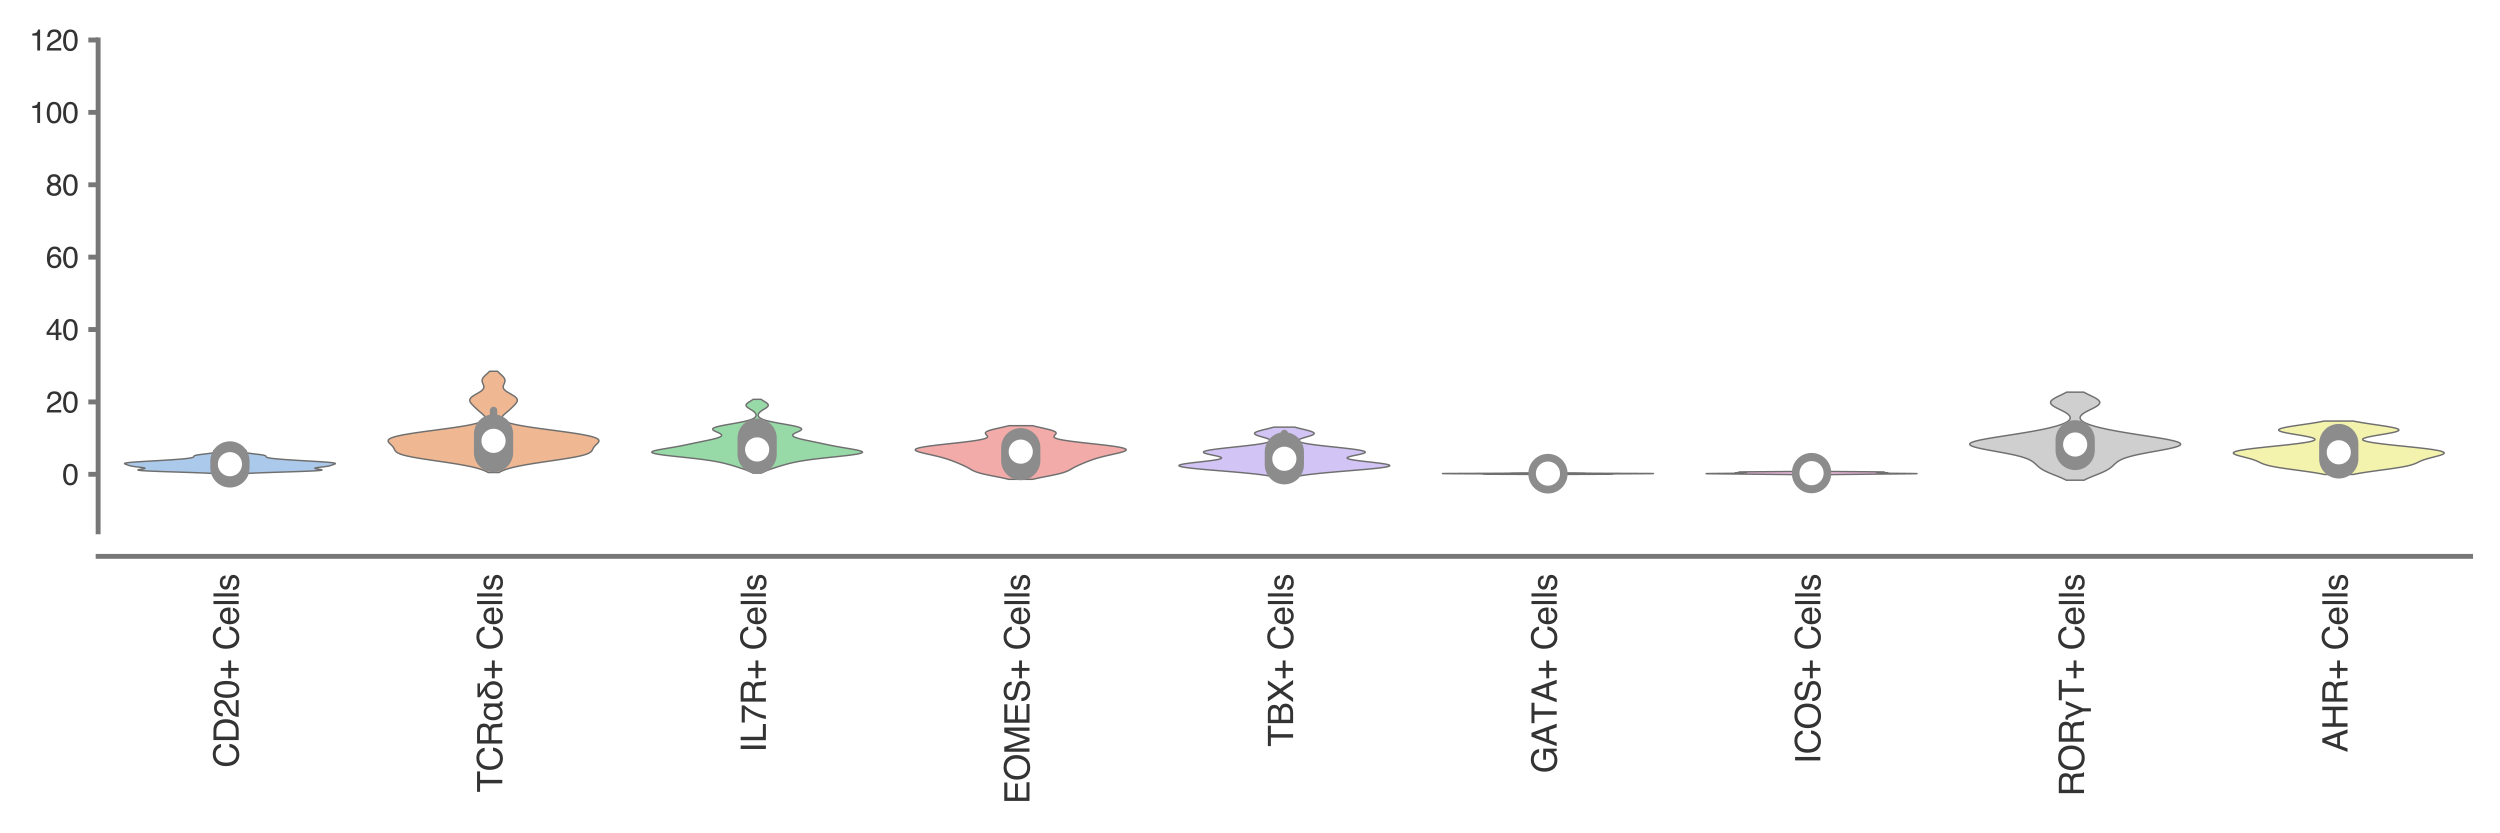 <?xml version="1.0" encoding="utf-8" standalone="no"?>
<!DOCTYPE svg PUBLIC "-//W3C//DTD SVG 1.1//EN"
  "http://www.w3.org/Graphics/SVG/1.1/DTD/svg11.dtd">
<svg xmlns:xlink="http://www.w3.org/1999/xlink" width="254.88pt" height="84.96pt" viewBox="0 0 254.88 84.96" xmlns="http://www.w3.org/2000/svg" version="1.1">
 <defs>
  <style type="text/css">*{stroke-linejoin: round; stroke-linecap: butt}</style>
 </defs>
 <g id="figure_1">
  <g id="patch_1">
   <path d="M 0 84.96 
L 254.88 84.96 
L 254.88 0 
L 0 0 
z
" style="fill: #ffffff"/>
  </g>
  <g id="axes_1">
   <g id="patch_2">
    <path d="M 10.005 54.222 
L 251.88 54.222 
L 251.88 4.076 
L 10.005 4.076 
z
" style="fill: #ffffff"/>
   </g>
   <g id="matplotlib.axis_1">
    <g id="xtick_1">
     <g id="text_1">
      <!-- CD20+ Cells -->
      <g style="fill: #333333" transform="translate(24.333 78.266) rotate(-90) scale(0.035 -0.035)">
       <defs>
        <path id="Helvetica-43" d="M 2422 4716 
Q 3294 4716 3775 4256 
Q 4256 3797 4309 3213 
L 3703 3213 
Q 3600 3656 3292 3915 
Q 2984 4175 2428 4175 
Q 1750 4175 1333 3698 
Q 916 3222 916 2238 
Q 916 1431 1292 929 
Q 1669 428 2416 428 
Q 3103 428 3463 956 
Q 3653 1234 3747 1688 
L 4353 1688 
Q 4272 963 3816 472 
Q 3269 -119 2341 -119 
Q 1541 -119 997 366 
Q 281 1006 281 2344 
Q 281 3359 819 4009 
Q 1400 4716 2422 4716 
z
M 2297 4716 
L 2297 4716 
z
" transform="scale(0.016)"/>
        <path id="Helvetica-44" d="M 2250 531 
Q 2566 531 2769 597 
Q 3131 719 3363 1066 
Q 3547 1344 3628 1778 
Q 3675 2038 3675 2259 
Q 3675 3113 3336 3584 
Q 2997 4056 2244 4056 
L 1141 4056 
L 1141 531 
L 2250 531 
z
M 516 4591 
L 2375 4591 
Q 3322 4591 3844 3919 
Q 4309 3313 4309 2366 
Q 4309 1634 4034 1044 
Q 3550 0 2369 0 
L 516 0 
L 516 4591 
z
" transform="scale(0.016)"/>
        <path id="Helvetica-32" d="M 200 0 
Q 231 578 439 1006 
Q 647 1434 1250 1784 
L 1850 2131 
Q 2253 2366 2416 2531 
Q 2672 2791 2672 3125 
Q 2672 3516 2437 3745 
Q 2203 3975 1813 3975 
Q 1234 3975 1013 3538 
Q 894 3303 881 2888 
L 309 2888 
Q 319 3472 525 3841 
Q 891 4491 1816 4491 
Q 2584 4491 2939 4075 
Q 3294 3659 3294 3150 
Q 3294 2613 2916 2231 
Q 2697 2009 2131 1694 
L 1703 1456 
Q 1397 1288 1222 1134 
Q 909 863 828 531 
L 3272 531 
L 3272 0 
L 200 0 
z
" transform="scale(0.016)"/>
        <path id="Helvetica-30" d="M 1731 4475 
Q 2600 4475 2988 3759 
Q 3288 3206 3288 2244 
Q 3288 1331 3016 734 
Q 2622 -122 1728 -122 
Q 922 -122 528 578 
Q 200 1163 200 2147 
Q 200 2909 397 3456 
Q 766 4475 1731 4475 
z
M 1725 391 
Q 2163 391 2422 778 
Q 2681 1166 2681 2222 
Q 2681 2984 2493 3476 
Q 2306 3969 1766 3969 
Q 1269 3969 1039 3501 
Q 809 3034 809 2125 
Q 809 1441 956 1025 
Q 1181 391 1725 391 
z
" transform="scale(0.016)"/>
        <path id="Helvetica-2b" d="M 288 1369 
L 288 1894 
L 1650 1894 
L 1650 3266 
L 2184 3266 
L 2184 1894 
L 3547 1894 
L 3547 1369 
L 2184 1369 
L 2184 0 
L 1650 0 
L 1650 1369 
L 288 1369 
z
" transform="scale(0.016)"/>
        <path id="Helvetica-20" transform="scale(0.016)"/>
        <path id="Helvetica-65" d="M 1806 3422 
Q 2163 3422 2497 3255 
Q 2831 3088 3006 2822 
Q 3175 2569 3231 2231 
Q 3281 2000 3281 1494 
L 828 1494 
Q 844 984 1069 676 
Q 1294 369 1766 369 
Q 2206 369 2469 659 
Q 2619 828 2681 1050 
L 3234 1050 
Q 3213 866 3089 639 
Q 2966 413 2813 269 
Q 2556 19 2178 -69 
Q 1975 -119 1719 -119 
Q 1094 -119 659 336 
Q 225 791 225 1609 
Q 225 2416 662 2919 
Q 1100 3422 1806 3422 
z
M 2703 1941 
Q 2669 2306 2544 2525 
Q 2313 2931 1772 2931 
Q 1384 2931 1121 2651 
Q 859 2372 844 1941 
L 2703 1941 
z
M 1753 3428 
L 1753 3428 
z
" transform="scale(0.016)"/>
        <path id="Helvetica-6c" d="M 428 4591 
L 991 4591 
L 991 0 
L 428 0 
L 428 4591 
z
" transform="scale(0.016)"/>
        <path id="Helvetica-73" d="M 747 1050 
Q 772 769 888 619 
Q 1100 347 1625 347 
Q 1938 347 2175 483 
Q 2413 619 2413 903 
Q 2413 1119 2222 1231 
Q 2100 1300 1741 1391 
L 1294 1503 
Q 866 1609 663 1741 
Q 300 1969 300 2372 
Q 300 2847 642 3140 
Q 984 3434 1563 3434 
Q 2319 3434 2653 2991 
Q 2863 2709 2856 2384 
L 2325 2384 
Q 2309 2575 2191 2731 
Q 1997 2953 1519 2953 
Q 1200 2953 1036 2831 
Q 872 2709 872 2509 
Q 872 2291 1088 2159 
Q 1213 2081 1456 2022 
L 1828 1931 
Q 2434 1784 2641 1647 
Q 2969 1431 2969 969 
Q 2969 522 2630 197 
Q 2291 -128 1597 -128 
Q 850 -128 539 211 
Q 228 550 206 1050 
L 747 1050 
z
M 1578 3428 
L 1578 3428 
z
" transform="scale(0.016)"/>
       </defs>
       <use xlink:href="#Helvetica-43"/>
       <use xlink:href="#Helvetica-44" x="72.217"/>
       <use xlink:href="#Helvetica-32" x="144.434"/>
       <use xlink:href="#Helvetica-30" x="200.049"/>
       <use xlink:href="#Helvetica-2b" x="255.664"/>
       <use xlink:href="#Helvetica-20" x="314.062"/>
       <use xlink:href="#Helvetica-43" x="341.846"/>
       <use xlink:href="#Helvetica-65" x="414.062"/>
       <use xlink:href="#Helvetica-6c" x="469.678"/>
       <use xlink:href="#Helvetica-6c" x="491.895"/>
       <use xlink:href="#Helvetica-73" x="514.111"/>
      </g>
     </g>
    </g>
    <g id="xtick_2">
     <g id="text_2">
      <!-- TCRαδ+ Cells -->
      <g style="fill: #333333" transform="translate(51.208 80.787) rotate(-90) scale(0.035 -0.035)">
       <defs>
        <path id="Helvetica-54" d="M 3828 4591 
L 3828 4044 
L 2281 4044 
L 2281 0 
L 1650 0 
L 1650 4044 
L 103 4044 
L 103 4591 
L 3828 4591 
z
" transform="scale(0.016)"/>
        <path id="Helvetica-52" d="M 2622 2488 
Q 3059 2488 3314 2663 
Q 3569 2838 3569 3294 
Q 3569 3784 3213 3963 
Q 3022 4056 2703 4056 
L 1184 4056 
L 1184 2488 
L 2622 2488 
z
M 563 4591 
L 2688 4591 
Q 3213 4591 3553 4438 
Q 4200 4144 4200 3353 
Q 4200 2941 4029 2678 
Q 3859 2416 3553 2256 
Q 3822 2147 3958 1969 
Q 4094 1791 4109 1391 
L 4131 775 
Q 4141 513 4175 384 
Q 4231 166 4375 103 
L 4375 0 
L 3613 0 
Q 3581 59 3562 153 
Q 3544 247 3531 516 
L 3494 1281 
Q 3472 1731 3159 1884 
Q 2981 1969 2600 1969 
L 1184 1969 
L 1184 0 
L 563 0 
L 563 4591 
z
" transform="scale(0.016)"/>
        <path id="Helvetica-3b1" d="M 3347 703 
Q 3334 428 3525 434 
Q 3641 434 3700 475 
L 3700 -19 
Q 3628 -44 3513 -50 
Q 3391 -63 3309 -63 
Q 3084 -56 2956 103 
Q 2816 256 2816 475 
L 2803 475 
Q 2413 -63 1734 -63 
Q 1006 -50 647 459 
Q 281 953 281 1644 
Q 281 2350 634 2859 
Q 984 3378 1741 3391 
Q 2413 3391 2797 2847 
L 2809 2847 
L 2809 3328 
L 3347 3328 
L 3347 703 
z
M 1825 397 
Q 2075 397 2253 513 
Q 2425 622 2541 806 
Q 2766 1184 2766 1638 
Q 2766 2144 2559 2528 
Q 2350 2919 1797 2931 
Q 1306 2919 1081 2534 
Q 856 2156 856 1697 
Q 856 1209 1081 819 
Q 1306 409 1825 397 
z
" transform="scale(0.016)"/>
        <path id="Helvetica-3b4" d="M 666 4519 
L 3188 4519 
L 3188 4056 
L 1394 4056 
L 1394 4044 
L 2509 3303 
Q 3134 2881 3372 2469 
Q 3591 2053 3584 1600 
Q 3578 934 3163 447 
Q 2738 -50 1938 -63 
Q 1203 -56 769 403 
Q 331 850 325 1556 
Q 341 3066 1863 3188 
L 1863 3200 
L 666 4056 
L 666 4519 
z
M 1991 397 
Q 2497 403 2731 794 
Q 2969 1166 2969 1606 
Q 2969 1856 2919 2041 
Q 2866 2222 2791 2344 
Q 2713 2463 2638 2541 
Q 2559 2619 2509 2650 
Q 2381 2766 2156 2766 
Q 947 2766 941 1528 
Q 941 1056 1216 738 
Q 1491 403 1991 397 
z
" transform="scale(0.016)"/>
       </defs>
       <use xlink:href="#Helvetica-54"/>
       <use xlink:href="#Helvetica-43" x="61.084"/>
       <use xlink:href="#Helvetica-52" x="133.301"/>
       <use xlink:href="#Helvetica-3b1" x="205.518"/>
       <use xlink:href="#Helvetica-3b4" x="266.602"/>
       <use xlink:href="#Helvetica-2b" x="327.686"/>
       <use xlink:href="#Helvetica-20" x="386.084"/>
       <use xlink:href="#Helvetica-43" x="413.867"/>
       <use xlink:href="#Helvetica-65" x="486.084"/>
       <use xlink:href="#Helvetica-6c" x="541.699"/>
       <use xlink:href="#Helvetica-6c" x="563.916"/>
       <use xlink:href="#Helvetica-73" x="586.133"/>
      </g>
     </g>
    </g>
    <g id="xtick_3">
     <g id="text_3">
      <!-- IL7R+ Cells -->
      <g style="fill: #333333" transform="translate(78.083 76.711) rotate(-90) scale(0.035 -0.035)">
       <defs>
        <path id="Helvetica-49" d="M 628 4591 
L 1256 4591 
L 1256 0 
L 628 0 
L 628 4591 
z
" transform="scale(0.016)"/>
        <path id="Helvetica-4c" d="M 488 4591 
L 1109 4591 
L 1109 547 
L 3434 547 
L 3434 0 
L 488 0 
L 488 4591 
z
" transform="scale(0.016)"/>
        <path id="Helvetica-37" d="M 3347 4400 
L 3347 3909 
Q 3131 3700 2773 3181 
Q 2416 2663 2141 2063 
Q 1869 1478 1728 997 
Q 1638 688 1494 0 
L 872 0 
Q 1084 1281 1809 2550 
Q 2238 3294 2709 3834 
L 234 3834 
L 234 4400 
L 3347 4400 
z
" transform="scale(0.016)"/>
       </defs>
       <use xlink:href="#Helvetica-49"/>
       <use xlink:href="#Helvetica-4c" x="27.783"/>
       <use xlink:href="#Helvetica-37" x="83.398"/>
       <use xlink:href="#Helvetica-52" x="139.014"/>
       <use xlink:href="#Helvetica-2b" x="211.23"/>
       <use xlink:href="#Helvetica-20" x="269.629"/>
       <use xlink:href="#Helvetica-43" x="297.412"/>
       <use xlink:href="#Helvetica-65" x="369.629"/>
       <use xlink:href="#Helvetica-6c" x="425.244"/>
       <use xlink:href="#Helvetica-6c" x="447.461"/>
       <use xlink:href="#Helvetica-73" x="469.678"/>
      </g>
     </g>
    </g>
    <g id="xtick_4">
     <g id="text_4">
      <!-- EOMES+ Cells -->
      <g style="fill: #333333" transform="translate(104.958 81.96) rotate(-90) scale(0.035 -0.035)">
       <defs>
        <path id="Helvetica-45" d="M 547 4591 
L 3894 4591 
L 3894 4028 
L 1153 4028 
L 1153 2634 
L 3688 2634 
L 3688 2103 
L 1153 2103 
L 1153 547 
L 3941 547 
L 3941 0 
L 547 0 
L 547 4591 
z
M 2244 4591 
L 2244 4591 
z
" transform="scale(0.016)"/>
        <path id="Helvetica-4f" d="M 2469 4716 
Q 3684 4716 4269 3934 
Q 4725 3325 4725 2375 
Q 4725 1347 4203 666 
Q 3591 -134 2456 -134 
Q 1397 -134 791 566 
Q 250 1241 250 2272 
Q 250 3203 713 3866 
Q 1306 4716 2469 4716 
z
M 2531 422 
Q 3353 422 3720 1011 
Q 4088 1600 4088 2366 
Q 4088 3175 3664 3669 
Q 3241 4163 2506 4163 
Q 1794 4163 1344 3673 
Q 894 3184 894 2231 
Q 894 1469 1280 945 
Q 1666 422 2531 422 
z
M 2488 4716 
L 2488 4716 
z
" transform="scale(0.016)"/>
        <path id="Helvetica-4d" d="M 472 4591 
L 1363 4591 
L 2681 709 
L 3991 4591 
L 4872 4591 
L 4872 0 
L 4281 0 
L 4281 2709 
Q 4281 2850 4287 3175 
Q 4294 3500 4294 3872 
L 2984 0 
L 2369 0 
L 1050 3872 
L 1050 3731 
Q 1050 3563 1058 3217 
Q 1066 2872 1066 2709 
L 1066 0 
L 472 0 
L 472 4591 
z
" transform="scale(0.016)"/>
        <path id="Helvetica-53" d="M 894 1481 
Q 916 1091 1078 847 
Q 1388 391 2169 391 
Q 2519 391 2806 491 
Q 3363 684 3363 1184 
Q 3363 1559 3128 1719 
Q 2891 1875 2384 1991 
L 1763 2131 
Q 1153 2269 900 2434 
Q 463 2722 463 3294 
Q 463 3913 891 4309 
Q 1319 4706 2103 4706 
Q 2825 4706 3329 4357 
Q 3834 4009 3834 3244 
L 3250 3244 
Q 3203 3613 3050 3809 
Q 2766 4169 2084 4169 
Q 1534 4169 1293 3937 
Q 1053 3706 1053 3400 
Q 1053 3063 1334 2906 
Q 1519 2806 2169 2656 
L 2813 2509 
Q 3278 2403 3531 2219 
Q 3969 1897 3969 1284 
Q 3969 522 3414 194 
Q 2859 -134 2125 -134 
Q 1269 -134 784 303 
Q 300 738 309 1481 
L 894 1481 
z
M 2150 4716 
L 2150 4716 
z
" transform="scale(0.016)"/>
       </defs>
       <use xlink:href="#Helvetica-45"/>
       <use xlink:href="#Helvetica-4f" x="66.699"/>
       <use xlink:href="#Helvetica-4d" x="144.482"/>
       <use xlink:href="#Helvetica-45" x="227.783"/>
       <use xlink:href="#Helvetica-53" x="294.482"/>
       <use xlink:href="#Helvetica-2b" x="361.182"/>
       <use xlink:href="#Helvetica-20" x="419.58"/>
       <use xlink:href="#Helvetica-43" x="447.363"/>
       <use xlink:href="#Helvetica-65" x="519.58"/>
       <use xlink:href="#Helvetica-6c" x="575.195"/>
       <use xlink:href="#Helvetica-6c" x="597.412"/>
       <use xlink:href="#Helvetica-73" x="619.629"/>
      </g>
     </g>
    </g>
    <g id="xtick_5">
     <g id="text_5">
      <!-- TBX+ Cells -->
      <g style="fill: #333333" transform="translate(131.833 76.125) rotate(-90) scale(0.035 -0.035)">
       <defs>
        <path id="Helvetica-42" d="M 2213 2650 
Q 2606 2650 2825 2759 
Q 3169 2931 3169 3378 
Q 3169 3828 2803 3984 
Q 2597 4072 2191 4072 
L 1081 4072 
L 1081 2650 
L 2213 2650 
z
M 2422 531 
Q 2994 531 3238 863 
Q 3391 1072 3391 1369 
Q 3391 1869 2944 2050 
Q 2706 2147 2316 2147 
L 1081 2147 
L 1081 531 
L 2422 531 
z
M 472 4591 
L 2444 4591 
Q 3250 4591 3591 4109 
Q 3791 3825 3791 3453 
Q 3791 3019 3544 2741 
Q 3416 2594 3175 2472 
Q 3528 2338 3703 2169 
Q 4013 1869 4013 1341 
Q 4013 897 3734 538 
Q 3319 0 2413 0 
L 472 0 
L 472 4591 
z
" transform="scale(0.016)"/>
        <path id="Helvetica-58" d="M 881 0 
L 131 0 
L 1775 2353 
L 234 4591 
L 1013 4591 
L 2184 2834 
L 3347 4591 
L 4088 4591 
L 2547 2353 
L 4163 0 
L 3391 0 
L 2153 1888 
L 881 0 
z
" transform="scale(0.016)"/>
       </defs>
       <use xlink:href="#Helvetica-54"/>
       <use xlink:href="#Helvetica-42" x="61.084"/>
       <use xlink:href="#Helvetica-58" x="127.783"/>
       <use xlink:href="#Helvetica-2b" x="194.482"/>
       <use xlink:href="#Helvetica-20" x="252.881"/>
       <use xlink:href="#Helvetica-43" x="280.664"/>
       <use xlink:href="#Helvetica-65" x="352.881"/>
       <use xlink:href="#Helvetica-6c" x="408.496"/>
       <use xlink:href="#Helvetica-6c" x="430.713"/>
       <use xlink:href="#Helvetica-73" x="452.93"/>
      </g>
     </g>
    </g>
    <g id="xtick_6">
     <g id="text_6">
      <!-- GATA+ Cells -->
      <g style="fill: #333333" transform="translate(158.708 78.847) rotate(-90) scale(0.035 -0.035)">
       <defs>
        <path id="Helvetica-47" d="M 2472 4709 
Q 3119 4709 3591 4459 
Q 4275 4100 4428 3200 
L 3813 3200 
Q 3700 3703 3347 3933 
Q 2994 4163 2456 4163 
Q 1819 4163 1383 3684 
Q 947 3206 947 2259 
Q 947 1441 1306 927 
Q 1666 413 2478 413 
Q 3100 413 3508 773 
Q 3916 1134 3925 1941 
L 2488 1941 
L 2488 2456 
L 4503 2456 
L 4503 0 
L 4103 0 
L 3953 591 
Q 3638 244 3394 109 
Q 2984 -122 2353 -122 
Q 1538 -122 950 406 
Q 309 1069 309 2225 
Q 309 3378 934 4059 
Q 1528 4709 2472 4709 
z
M 2369 4716 
L 2369 4716 
z
" transform="scale(0.016)"/>
        <path id="Helvetica-41" d="M 2844 1881 
L 2147 3909 
L 1406 1881 
L 2844 1881 
z
M 1822 4591 
L 2525 4591 
L 4191 0 
L 3509 0 
L 3044 1375 
L 1228 1375 
L 731 0 
L 94 0 
L 1822 4591 
z
" transform="scale(0.016)"/>
       </defs>
       <use xlink:href="#Helvetica-47"/>
       <use xlink:href="#Helvetica-41" x="77.783"/>
       <use xlink:href="#Helvetica-54" x="144.482"/>
       <use xlink:href="#Helvetica-41" x="205.566"/>
       <use xlink:href="#Helvetica-2b" x="272.266"/>
       <use xlink:href="#Helvetica-20" x="330.664"/>
       <use xlink:href="#Helvetica-43" x="358.447"/>
       <use xlink:href="#Helvetica-65" x="430.664"/>
       <use xlink:href="#Helvetica-6c" x="486.279"/>
       <use xlink:href="#Helvetica-6c" x="508.496"/>
       <use xlink:href="#Helvetica-73" x="530.713"/>
      </g>
     </g>
    </g>
    <g id="xtick_7">
     <g id="text_7">
      <!-- ICOS+ Cells -->
      <g style="fill: #333333" transform="translate(185.583 77.875) rotate(-90) scale(0.035 -0.035)">
       <use xlink:href="#Helvetica-49"/>
       <use xlink:href="#Helvetica-43" x="27.783"/>
       <use xlink:href="#Helvetica-4f" x="100"/>
       <use xlink:href="#Helvetica-53" x="177.783"/>
       <use xlink:href="#Helvetica-2b" x="244.482"/>
       <use xlink:href="#Helvetica-20" x="302.881"/>
       <use xlink:href="#Helvetica-43" x="330.664"/>
       <use xlink:href="#Helvetica-65" x="402.881"/>
       <use xlink:href="#Helvetica-6c" x="458.496"/>
       <use xlink:href="#Helvetica-6c" x="480.713"/>
       <use xlink:href="#Helvetica-73" x="502.93"/>
      </g>
     </g>
    </g>
    <g id="xtick_8">
     <g id="text_8">
      <!-- RORγT+ Cells -->
      <g style="fill: #333333" transform="translate(212.47 81.18) rotate(-90) scale(0.035 -0.035)">
       <defs>
        <path id="Helvetica-3b3" d="M 1556 225 
L 581 2444 
Q 481 2700 416 2803 
Q 347 2894 244 2894 
Q 91 2888 56 2872 
L 56 3334 
Q 166 3384 313 3391 
Q 641 3391 788 3250 
Q 863 3188 922 3078 
Q 978 2963 1038 2809 
L 1844 878 
L 2828 3328 
L 3431 3328 
L 2131 225 
L 2131 -1253 
L 1556 -1253 
L 1556 225 
z
" transform="scale(0.016)"/>
       </defs>
       <use xlink:href="#Helvetica-52"/>
       <use xlink:href="#Helvetica-4f" x="72.217"/>
       <use xlink:href="#Helvetica-52" x="150"/>
       <use xlink:href="#Helvetica-3b3" x="222.217"/>
       <use xlink:href="#Helvetica-54" x="277.832"/>
       <use xlink:href="#Helvetica-2b" x="338.916"/>
       <use xlink:href="#Helvetica-20" x="397.314"/>
       <use xlink:href="#Helvetica-43" x="425.098"/>
       <use xlink:href="#Helvetica-65" x="497.314"/>
       <use xlink:href="#Helvetica-6c" x="552.93"/>
       <use xlink:href="#Helvetica-6c" x="575.146"/>
       <use xlink:href="#Helvetica-73" x="597.363"/>
      </g>
     </g>
    </g>
    <g id="xtick_9">
     <g id="text_9">
      <!-- AHR+ Cells -->
      <g style="fill: #333333" transform="translate(239.333 76.708) rotate(-90) scale(0.035 -0.035)">
       <defs>
        <path id="Helvetica-48" d="M 503 4591 
L 1131 4591 
L 1131 2694 
L 3519 2694 
L 3519 4591 
L 4147 4591 
L 4147 0 
L 3519 0 
L 3519 2147 
L 1131 2147 
L 1131 0 
L 503 0 
L 503 4591 
z
" transform="scale(0.016)"/>
       </defs>
       <use xlink:href="#Helvetica-41"/>
       <use xlink:href="#Helvetica-48" x="66.699"/>
       <use xlink:href="#Helvetica-52" x="138.916"/>
       <use xlink:href="#Helvetica-2b" x="211.133"/>
       <use xlink:href="#Helvetica-20" x="269.531"/>
       <use xlink:href="#Helvetica-43" x="297.314"/>
       <use xlink:href="#Helvetica-65" x="369.531"/>
       <use xlink:href="#Helvetica-6c" x="425.146"/>
       <use xlink:href="#Helvetica-6c" x="447.363"/>
       <use xlink:href="#Helvetica-73" x="469.58"/>
      </g>
     </g>
    </g>
   </g>
   <g id="matplotlib.axis_2">
    <g id="ytick_1">
     <g id="line2d_1">
      <defs>
       <path id="mf21e0589a5" d="M 0 0 
L -1 0 
" style="stroke: #777777; stroke-width: 0.5"/>
      </defs>
      <g>
       <use xlink:href="#mf21e0589a5" x="10.005" y="48.355" style="fill: #777777; stroke: #777777; stroke-width: 0.5"/>
      </g>
     </g>
     <g id="text_10">
      <!-- 0 -->
      <g style="fill: #333333" transform="translate(6.337 49.431) scale(0.03 -0.03)">
       <use xlink:href="#Helvetica-30"/>
      </g>
     </g>
    </g>
    <g id="ytick_2">
     <g id="line2d_2">
      <g>
       <use xlink:href="#mf21e0589a5" x="10.005" y="40.976" style="fill: #777777; stroke: #777777; stroke-width: 0.5"/>
      </g>
     </g>
     <g id="text_11">
      <!-- 20 -->
      <g style="fill: #333333" transform="translate(4.669 42.052) scale(0.03 -0.03)">
       <use xlink:href="#Helvetica-32"/>
       <use xlink:href="#Helvetica-30" x="55.615"/>
      </g>
     </g>
    </g>
    <g id="ytick_3">
     <g id="line2d_3">
      <g>
       <use xlink:href="#mf21e0589a5" x="10.005" y="33.596" style="fill: #777777; stroke: #777777; stroke-width: 0.5"/>
      </g>
     </g>
     <g id="text_12">
      <!-- 40 -->
      <g style="fill: #333333" transform="translate(4.669 34.672) scale(0.03 -0.03)">
       <defs>
        <path id="Helvetica-34" d="M 2116 1584 
L 2116 3613 
L 681 1584 
L 2116 1584 
z
M 2125 0 
L 2125 1094 
L 163 1094 
L 163 1644 
L 2213 4488 
L 2688 4488 
L 2688 1584 
L 3347 1584 
L 3347 1094 
L 2688 1094 
L 2688 0 
L 2125 0 
z
" transform="scale(0.016)"/>
       </defs>
       <use xlink:href="#Helvetica-34"/>
       <use xlink:href="#Helvetica-30" x="55.615"/>
      </g>
     </g>
    </g>
    <g id="ytick_4">
     <g id="line2d_4">
      <g>
       <use xlink:href="#mf21e0589a5" x="10.005" y="26.216" style="fill: #777777; stroke: #777777; stroke-width: 0.5"/>
      </g>
     </g>
     <g id="text_13">
      <!-- 60 -->
      <g style="fill: #333333" transform="translate(4.669 27.292) scale(0.03 -0.03)">
       <defs>
        <path id="Helvetica-36" d="M 1872 4494 
Q 2622 4494 2917 4105 
Q 3213 3716 3213 3303 
L 2656 3303 
Q 2606 3569 2497 3719 
Q 2294 4000 1881 4000 
Q 1409 4000 1131 3564 
Q 853 3128 822 2316 
Q 1016 2600 1309 2741 
Q 1578 2866 1909 2866 
Q 2472 2866 2890 2506 
Q 3309 2147 3309 1434 
Q 3309 825 2912 354 
Q 2516 -116 1781 -116 
Q 1153 -116 697 361 
Q 241 838 241 1966 
Q 241 2800 444 3381 
Q 834 4494 1872 4494 
z
M 1831 384 
Q 2275 384 2495 682 
Q 2716 981 2716 1388 
Q 2716 1731 2519 2042 
Q 2322 2353 1803 2353 
Q 1441 2353 1167 2112 
Q 894 1872 894 1388 
Q 894 963 1142 673 
Q 1391 384 1831 384 
z
" transform="scale(0.016)"/>
       </defs>
       <use xlink:href="#Helvetica-36"/>
       <use xlink:href="#Helvetica-30" x="55.615"/>
      </g>
     </g>
    </g>
    <g id="ytick_5">
     <g id="line2d_5">
      <g>
       <use xlink:href="#mf21e0589a5" x="10.005" y="18.836" style="fill: #777777; stroke: #777777; stroke-width: 0.5"/>
      </g>
     </g>
     <g id="text_14">
      <!-- 80 -->
      <g style="fill: #333333" transform="translate(4.669 19.912) scale(0.03 -0.03)">
       <defs>
        <path id="Helvetica-38" d="M 1741 2600 
Q 2113 2600 2322 2808 
Q 2531 3016 2531 3303 
Q 2531 3553 2331 3762 
Q 2131 3972 1722 3972 
Q 1316 3972 1134 3762 
Q 953 3553 953 3272 
Q 953 2956 1187 2778 
Q 1422 2600 1741 2600 
z
M 1775 384 
Q 2166 384 2423 595 
Q 2681 806 2681 1225 
Q 2681 1659 2415 1884 
Q 2150 2109 1734 2109 
Q 1331 2109 1076 1879 
Q 822 1650 822 1244 
Q 822 894 1055 639 
Q 1288 384 1775 384 
z
M 975 2384 
Q 741 2484 609 2619 
Q 363 2869 363 3269 
Q 363 3769 725 4128 
Q 1088 4488 1753 4488 
Q 2397 4488 2762 4148 
Q 3128 3809 3128 3356 
Q 3128 2938 2916 2678 
Q 2797 2531 2547 2391 
Q 2825 2263 2984 2097 
Q 3281 1784 3281 1284 
Q 3281 694 2884 283 
Q 2488 -128 1763 -128 
Q 1109 -128 657 226 
Q 206 581 206 1256 
Q 206 1653 400 1942 
Q 594 2231 975 2384 
z
" transform="scale(0.016)"/>
       </defs>
       <use xlink:href="#Helvetica-38"/>
       <use xlink:href="#Helvetica-30" x="55.615"/>
      </g>
     </g>
    </g>
    <g id="ytick_6">
     <g id="line2d_6">
      <g>
       <use xlink:href="#mf21e0589a5" x="10.005" y="11.456" style="fill: #777777; stroke: #777777; stroke-width: 0.5"/>
      </g>
     </g>
     <g id="text_15">
      <!-- 100 -->
      <g style="fill: #333333" transform="translate(3 12.532) scale(0.03 -0.03)">
       <defs>
        <path id="Helvetica-31" d="M 613 3169 
L 613 3600 
Q 1222 3659 1462 3798 
Q 1703 3938 1822 4456 
L 2266 4456 
L 2266 0 
L 1666 0 
L 1666 3169 
L 613 3169 
z
" transform="scale(0.016)"/>
       </defs>
       <use xlink:href="#Helvetica-31"/>
       <use xlink:href="#Helvetica-30" x="55.615"/>
       <use xlink:href="#Helvetica-30" x="111.23"/>
      </g>
     </g>
    </g>
    <g id="ytick_7">
     <g id="line2d_7">
      <g>
       <use xlink:href="#mf21e0589a5" x="10.005" y="4.076" style="fill: #777777; stroke: #777777; stroke-width: 0.5"/>
      </g>
     </g>
     <g id="text_16">
      <!-- 120 -->
      <g style="fill: #333333" transform="translate(3 5.152) scale(0.03 -0.03)">
       <use xlink:href="#Helvetica-31"/>
       <use xlink:href="#Helvetica-32" x="55.615"/>
       <use xlink:href="#Helvetica-30" x="111.23"/>
      </g>
     </g>
    </g>
   </g>
   <g id="PolyCollection_1">
    <defs>
     <path id="m9b2e576c33" d="M 24.945 -36.678 
L 21.94 -36.678 
L 21.472 -36.705 
L 20.917 -36.731 
L 20.278 -36.757 
L 19.565 -36.783 
L 18.796 -36.809 
L 17.997 -36.835 
L 17.198 -36.861 
L 16.432 -36.887 
L 15.735 -36.913 
L 15.136 -36.939 
L 14.66 -36.965 
L 14.321 -36.991 
L 14.122 -37.017 
L 14.053 -37.043 
L 14.093 -37.069 
L 14.21 -37.095 
L 14.371 -37.121 
L 14.538 -37.147 
L 14.678 -37.173 
L 14.766 -37.199 
L 14.786 -37.225 
L 14.733 -37.251 
L 14.612 -37.277 
L 14.438 -37.303 
L 14.23 -37.329 
L 14.009 -37.355 
L 13.797 -37.381 
L 13.607 -37.407 
L 13.447 -37.433 
L 13.32 -37.459 
L 13.221 -37.485 
L 13.14 -37.511 
L 13.069 -37.537 
L 12.999 -37.563 
L 12.926 -37.589 
L 12.851 -37.615 
L 12.779 -37.641 
L 12.722 -37.667 
L 12.693 -37.694 
L 12.705 -37.72 
L 12.772 -37.746 
L 12.902 -37.772 
L 13.098 -37.798 
L 13.359 -37.824 
L 13.679 -37.85 
L 14.049 -37.876 
L 14.457 -37.902 
L 14.89 -37.928 
L 15.337 -37.954 
L 15.788 -37.98 
L 16.234 -38.006 
L 16.668 -38.032 
L 17.085 -38.058 
L 17.48 -38.084 
L 17.85 -38.11 
L 18.192 -38.136 
L 18.503 -38.162 
L 18.781 -38.188 
L 19.024 -38.214 
L 19.23 -38.24 
L 19.399 -38.266 
L 19.531 -38.292 
L 19.628 -38.318 
L 19.694 -38.344 
L 19.734 -38.37 
L 19.756 -38.396 
L 19.766 -38.422 
L 19.777 -38.448 
L 19.797 -38.474 
L 19.836 -38.5 
L 19.903 -38.526 
L 20.004 -38.552 
L 20.139 -38.578 
L 20.308 -38.604 
L 20.505 -38.63 
L 20.721 -38.656 
L 20.945 -38.683 
L 21.164 -38.709 
L 21.366 -38.735 
L 21.541 -38.761 
L 21.68 -38.787 
L 21.779 -38.813 
L 21.839 -38.839 
L 21.864 -38.865 
L 21.861 -38.891 
L 21.841 -38.917 
L 21.816 -38.943 
L 21.797 -38.969 
L 21.794 -38.995 
L 21.814 -39.021 
L 21.863 -39.047 
L 21.942 -39.073 
L 22.047 -39.099 
L 22.175 -39.125 
L 22.318 -39.151 
L 22.469 -39.177 
L 22.62 -39.203 
L 22.765 -39.229 
L 22.898 -39.255 
L 23.987 -39.255 
L 23.987 -39.255 
L 24.12 -39.229 
L 24.265 -39.203 
L 24.416 -39.177 
L 24.567 -39.151 
L 24.71 -39.125 
L 24.838 -39.099 
L 24.943 -39.073 
L 25.022 -39.047 
L 25.071 -39.021 
L 25.091 -38.995 
L 25.088 -38.969 
L 25.069 -38.943 
L 25.044 -38.917 
L 25.024 -38.891 
L 25.021 -38.865 
L 25.046 -38.839 
L 25.106 -38.813 
L 25.205 -38.787 
L 25.344 -38.761 
L 25.519 -38.735 
L 25.721 -38.709 
L 25.94 -38.683 
L 26.164 -38.656 
L 26.38 -38.63 
L 26.577 -38.604 
L 26.746 -38.578 
L 26.882 -38.552 
L 26.982 -38.526 
L 27.049 -38.5 
L 27.088 -38.474 
L 27.108 -38.448 
L 27.119 -38.422 
L 27.13 -38.396 
L 27.151 -38.37 
L 27.191 -38.344 
L 27.257 -38.318 
L 27.354 -38.292 
L 27.486 -38.266 
L 27.655 -38.24 
L 27.861 -38.214 
L 28.104 -38.188 
L 28.382 -38.162 
L 28.693 -38.136 
L 29.035 -38.11 
L 29.405 -38.084 
L 29.8 -38.058 
L 30.217 -38.032 
L 30.651 -38.006 
L 31.097 -37.98 
L 31.548 -37.954 
L 31.995 -37.928 
L 32.429 -37.902 
L 32.836 -37.876 
L 33.206 -37.85 
L 33.526 -37.824 
L 33.787 -37.798 
L 33.983 -37.772 
L 34.113 -37.746 
L 34.18 -37.72 
L 34.193 -37.694 
L 34.163 -37.667 
L 34.106 -37.641 
L 34.035 -37.615 
L 33.959 -37.589 
L 33.886 -37.563 
L 33.816 -37.537 
L 33.745 -37.511 
L 33.665 -37.485 
L 33.565 -37.459 
L 33.438 -37.433 
L 33.279 -37.407 
L 33.088 -37.381 
L 32.876 -37.355 
L 32.656 -37.329 
L 32.448 -37.303 
L 32.273 -37.277 
L 32.152 -37.251 
L 32.099 -37.225 
L 32.119 -37.199 
L 32.207 -37.173 
L 32.347 -37.147 
L 32.514 -37.121 
L 32.675 -37.095 
L 32.793 -37.069 
L 32.832 -37.043 
L 32.763 -37.017 
L 32.564 -36.991 
L 32.225 -36.965 
L 31.749 -36.939 
L 31.151 -36.913 
L 30.453 -36.887 
L 29.687 -36.861 
L 28.888 -36.835 
L 28.089 -36.809 
L 27.32 -36.783 
L 26.608 -36.757 
L 25.968 -36.731 
L 25.413 -36.705 
L 24.945 -36.678 
z
" style="stroke: #6f6f6f; stroke-width: 0.15"/>
    </defs>
    <g clip-path="url(#pd63802276f)">
     <use xlink:href="#m9b2e576c33" x="0" y="84.96" style="fill: #abc9ea; stroke: #6f6f6f; stroke-width: 0.15"/>
    </g>
   </g>
   <g id="PolyCollection_2">
    <defs>
     <path id="m077fe7457b" d="M 50.863 -36.782 
L 49.772 -36.782 
L 49.588 -36.886 
L 49.359 -36.99 
L 49.08 -37.095 
L 48.745 -37.199 
L 48.349 -37.303 
L 47.891 -37.408 
L 47.37 -37.512 
L 46.788 -37.616 
L 46.151 -37.721 
L 45.473 -37.825 
L 44.767 -37.929 
L 44.054 -38.034 
L 43.358 -38.138 
L 42.7 -38.242 
L 42.104 -38.347 
L 41.588 -38.451 
L 41.161 -38.555 
L 40.83 -38.66 
L 40.587 -38.764 
L 40.422 -38.868 
L 40.315 -38.973 
L 40.246 -39.077 
L 40.194 -39.181 
L 40.141 -39.286 
L 40.074 -39.39 
L 39.988 -39.494 
L 39.886 -39.599 
L 39.776 -39.703 
L 39.674 -39.807 
L 39.598 -39.912 
L 39.568 -40.016 
L 39.603 -40.12 
L 39.72 -40.225 
L 39.933 -40.329 
L 40.248 -40.433 
L 40.667 -40.538 
L 41.187 -40.642 
L 41.797 -40.746 
L 42.483 -40.851 
L 43.225 -40.955 
L 44.001 -41.059 
L 44.787 -41.164 
L 45.56 -41.268 
L 46.298 -41.372 
L 46.98 -41.477 
L 47.591 -41.581 
L 48.119 -41.685 
L 48.559 -41.79 
L 48.907 -41.894 
L 49.167 -41.999 
L 49.344 -42.103 
L 49.445 -42.207 
L 49.482 -42.312 
L 49.465 -42.416 
L 49.407 -42.52 
L 49.318 -42.625 
L 49.209 -42.729 
L 49.089 -42.833 
L 48.965 -42.938 
L 48.843 -43.042 
L 48.724 -43.146 
L 48.61 -43.251 
L 48.499 -43.355 
L 48.39 -43.459 
L 48.284 -43.564 
L 48.182 -43.668 
L 48.086 -43.772 
L 48.002 -43.877 
L 47.937 -43.981 
L 47.898 -44.085 
L 47.893 -44.19 
L 47.927 -44.294 
L 48 -44.398 
L 48.112 -44.503 
L 48.258 -44.607 
L 48.427 -44.711 
L 48.608 -44.816 
L 48.788 -44.92 
L 48.956 -45.024 
L 49.1 -45.129 
L 49.212 -45.233 
L 49.288 -45.337 
L 49.327 -45.442 
L 49.333 -45.546 
L 49.312 -45.65 
L 49.274 -45.755 
L 49.228 -45.859 
L 49.186 -45.963 
L 49.157 -46.068 
L 49.149 -46.172 
L 49.166 -46.276 
L 49.209 -46.381 
L 49.279 -46.485 
L 49.369 -46.589 
L 49.475 -46.694 
L 49.589 -46.798 
L 49.705 -46.902 
L 49.817 -47.007 
L 49.919 -47.111 
L 50.716 -47.111 
L 50.716 -47.111 
L 50.818 -47.007 
L 50.93 -46.902 
L 51.046 -46.798 
L 51.16 -46.694 
L 51.266 -46.589 
L 51.356 -46.485 
L 51.426 -46.381 
L 51.469 -46.276 
L 51.486 -46.172 
L 51.478 -46.068 
L 51.449 -45.963 
L 51.407 -45.859 
L 51.361 -45.755 
L 51.323 -45.65 
L 51.302 -45.546 
L 51.308 -45.442 
L 51.347 -45.337 
L 51.423 -45.233 
L 51.535 -45.129 
L 51.679 -45.024 
L 51.847 -44.92 
L 52.027 -44.816 
L 52.208 -44.711 
L 52.377 -44.607 
L 52.523 -44.503 
L 52.635 -44.398 
L 52.708 -44.294 
L 52.742 -44.19 
L 52.737 -44.085 
L 52.698 -43.981 
L 52.633 -43.877 
L 52.549 -43.772 
L 52.453 -43.668 
L 52.351 -43.564 
L 52.245 -43.459 
L 52.136 -43.355 
L 52.025 -43.251 
L 51.911 -43.146 
L 51.792 -43.042 
L 51.67 -42.938 
L 51.546 -42.833 
L 51.427 -42.729 
L 51.318 -42.625 
L 51.228 -42.52 
L 51.17 -42.416 
L 51.153 -42.312 
L 51.19 -42.207 
L 51.291 -42.103 
L 51.468 -41.999 
L 51.728 -41.894 
L 52.076 -41.79 
L 52.516 -41.685 
L 53.044 -41.581 
L 53.655 -41.477 
L 54.337 -41.372 
L 55.075 -41.268 
L 55.848 -41.164 
L 56.634 -41.059 
L 57.41 -40.955 
L 58.152 -40.851 
L 58.838 -40.746 
L 59.448 -40.642 
L 59.968 -40.538 
L 60.387 -40.433 
L 60.702 -40.329 
L 60.915 -40.225 
L 61.032 -40.12 
L 61.068 -40.016 
L 61.037 -39.912 
L 60.961 -39.807 
L 60.859 -39.703 
L 60.749 -39.599 
L 60.647 -39.494 
L 60.561 -39.39 
L 60.495 -39.286 
L 60.441 -39.181 
L 60.389 -39.077 
L 60.32 -38.973 
L 60.213 -38.868 
L 60.048 -38.764 
L 59.805 -38.66 
L 59.474 -38.555 
L 59.048 -38.451 
L 58.531 -38.347 
L 57.935 -38.242 
L 57.277 -38.138 
L 56.581 -38.034 
L 55.868 -37.929 
L 55.162 -37.825 
L 54.484 -37.721 
L 53.848 -37.616 
L 53.265 -37.512 
L 52.744 -37.408 
L 52.286 -37.303 
L 51.89 -37.199 
L 51.555 -37.095 
L 51.276 -36.99 
L 51.047 -36.886 
L 50.863 -36.782 
z
" style="stroke: #6f6f6f; stroke-width: 0.15"/>
    </defs>
    <g clip-path="url(#pd63802276f)">
     <use xlink:href="#m077fe7457b" x="0" y="84.96" style="fill: #efb792; stroke: #6f6f6f; stroke-width: 0.15"/>
    </g>
   </g>
   <g id="PolyCollection_3">
    <defs>
     <path id="m845bcb948a" d="M 77.625 -36.729 
L 76.76 -36.729 
L 76.624 -36.805 
L 76.466 -36.881 
L 76.287 -36.957 
L 76.09 -37.033 
L 75.879 -37.109 
L 75.657 -37.185 
L 75.428 -37.261 
L 75.192 -37.337 
L 74.95 -37.413 
L 74.701 -37.489 
L 74.442 -37.565 
L 74.169 -37.641 
L 73.875 -37.717 
L 73.553 -37.793 
L 73.192 -37.868 
L 72.783 -37.944 
L 72.316 -38.02 
L 71.784 -38.096 
L 71.186 -38.172 
L 70.528 -38.248 
L 69.826 -38.324 
L 69.106 -38.4 
L 68.404 -38.476 
L 67.758 -38.552 
L 67.21 -38.628 
L 66.794 -38.704 
L 66.535 -38.78 
L 66.443 -38.856 
L 66.513 -38.932 
L 66.726 -39.008 
L 67.052 -39.084 
L 67.455 -39.16 
L 67.899 -39.236 
L 68.354 -39.312 
L 68.796 -39.388 
L 69.215 -39.464 
L 69.608 -39.54 
L 69.981 -39.616 
L 70.341 -39.692 
L 70.699 -39.768 
L 71.062 -39.844 
L 71.431 -39.92 
L 71.803 -39.996 
L 72.169 -40.072 
L 72.518 -40.148 
L 72.836 -40.224 
L 73.109 -40.3 
L 73.326 -40.376 
L 73.478 -40.452 
L 73.56 -40.528 
L 73.573 -40.604 
L 73.521 -40.68 
L 73.414 -40.756 
L 73.267 -40.831 
L 73.098 -40.907 
L 72.93 -40.983 
L 72.785 -41.059 
L 72.685 -41.135 
L 72.652 -41.211 
L 72.698 -41.287 
L 72.833 -41.363 
L 73.055 -41.439 
L 73.357 -41.515 
L 73.724 -41.591 
L 74.135 -41.667 
L 74.569 -41.743 
L 75.001 -41.819 
L 75.413 -41.895 
L 75.787 -41.971 
L 76.115 -42.047 
L 76.389 -42.123 
L 76.61 -42.199 
L 76.781 -42.275 
L 76.907 -42.351 
L 76.995 -42.427 
L 77.051 -42.503 
L 77.079 -42.579 
L 77.084 -42.655 
L 77.068 -42.731 
L 77.032 -42.807 
L 76.977 -42.883 
L 76.902 -42.959 
L 76.809 -43.035 
L 76.7 -43.111 
L 76.579 -43.187 
L 76.454 -43.263 
L 76.332 -43.339 
L 76.223 -43.415 
L 76.136 -43.491 
L 76.079 -43.567 
L 76.058 -43.643 
L 76.074 -43.719 
L 76.126 -43.794 
L 76.209 -43.87 
L 76.316 -43.946 
L 76.437 -44.022 
L 76.562 -44.098 
L 76.684 -44.174 
L 76.796 -44.25 
L 77.589 -44.25 
L 77.589 -44.25 
L 77.701 -44.174 
L 77.823 -44.098 
L 77.948 -44.022 
L 78.069 -43.946 
L 78.176 -43.87 
L 78.259 -43.794 
L 78.311 -43.719 
L 78.327 -43.643 
L 78.306 -43.567 
L 78.249 -43.491 
L 78.162 -43.415 
L 78.053 -43.339 
L 77.931 -43.263 
L 77.806 -43.187 
L 77.685 -43.111 
L 77.576 -43.035 
L 77.483 -42.959 
L 77.408 -42.883 
L 77.353 -42.807 
L 77.317 -42.731 
L 77.301 -42.655 
L 77.306 -42.579 
L 77.334 -42.503 
L 77.39 -42.427 
L 77.478 -42.351 
L 77.604 -42.275 
L 77.775 -42.199 
L 77.996 -42.123 
L 78.27 -42.047 
L 78.598 -41.971 
L 78.972 -41.895 
L 79.384 -41.819 
L 79.816 -41.743 
L 80.25 -41.667 
L 80.661 -41.591 
L 81.028 -41.515 
L 81.33 -41.439 
L 81.552 -41.363 
L 81.687 -41.287 
L 81.733 -41.211 
L 81.7 -41.135 
L 81.6 -41.059 
L 81.455 -40.983 
L 81.287 -40.907 
L 81.118 -40.831 
L 80.971 -40.756 
L 80.864 -40.68 
L 80.812 -40.604 
L 80.825 -40.528 
L 80.907 -40.452 
L 81.059 -40.376 
L 81.276 -40.3 
L 81.549 -40.224 
L 81.867 -40.148 
L 82.216 -40.072 
L 82.582 -39.996 
L 82.954 -39.92 
L 83.323 -39.844 
L 83.686 -39.768 
L 84.044 -39.692 
L 84.404 -39.616 
L 84.777 -39.54 
L 85.17 -39.464 
L 85.589 -39.388 
L 86.031 -39.312 
L 86.486 -39.236 
L 86.93 -39.16 
L 87.333 -39.084 
L 87.659 -39.008 
L 87.872 -38.932 
L 87.942 -38.856 
L 87.85 -38.78 
L 87.591 -38.704 
L 87.175 -38.628 
L 86.627 -38.552 
L 85.981 -38.476 
L 85.279 -38.4 
L 84.559 -38.324 
L 83.857 -38.248 
L 83.199 -38.172 
L 82.601 -38.096 
L 82.069 -38.02 
L 81.602 -37.944 
L 81.193 -37.868 
L 80.832 -37.793 
L 80.51 -37.717 
L 80.216 -37.641 
L 79.943 -37.565 
L 79.684 -37.489 
L 79.435 -37.413 
L 79.193 -37.337 
L 78.957 -37.261 
L 78.728 -37.185 
L 78.506 -37.109 
L 78.295 -37.033 
L 78.098 -36.957 
L 77.919 -36.881 
L 77.761 -36.805 
L 77.625 -36.729 
z
" style="stroke: #6f6f6f; stroke-width: 0.15"/>
    </defs>
    <g clip-path="url(#pd63802276f)">
     <use xlink:href="#m845bcb948a" x="0" y="84.96" style="fill: #98daa7; stroke: #6f6f6f; stroke-width: 0.15"/>
    </g>
   </g>
   <g id="PolyCollection_4">
    <defs>
     <path id="mc33655ed00" d="M 105.286 -36.088 
L 102.849 -36.088 
L 102.624 -36.144 
L 102.379 -36.199 
L 102.119 -36.254 
L 101.846 -36.31 
L 101.566 -36.365 
L 101.283 -36.42 
L 101.003 -36.476 
L 100.733 -36.531 
L 100.475 -36.586 
L 100.235 -36.642 
L 100.014 -36.697 
L 99.816 -36.752 
L 99.639 -36.807 
L 99.484 -36.863 
L 99.346 -36.918 
L 99.225 -36.973 
L 99.115 -37.029 
L 99.013 -37.084 
L 98.916 -37.139 
L 98.82 -37.195 
L 98.722 -37.25 
L 98.621 -37.305 
L 98.516 -37.361 
L 98.405 -37.416 
L 98.29 -37.471 
L 98.17 -37.527 
L 98.046 -37.582 
L 97.919 -37.637 
L 97.789 -37.692 
L 97.658 -37.748 
L 97.523 -37.803 
L 97.387 -37.858 
L 97.247 -37.914 
L 97.102 -37.969 
L 96.953 -38.024 
L 96.798 -38.08 
L 96.634 -38.135 
L 96.463 -38.19 
L 96.281 -38.246 
L 96.089 -38.301 
L 95.885 -38.356 
L 95.67 -38.412 
L 95.444 -38.467 
L 95.209 -38.522 
L 94.966 -38.577 
L 94.72 -38.633 
L 94.474 -38.688 
L 94.234 -38.743 
L 94.006 -38.799 
L 93.799 -38.854 
L 93.618 -38.909 
L 93.473 -38.965 
L 93.371 -39.02 
L 93.317 -39.075 
L 93.32 -39.131 
L 93.381 -39.186 
L 93.504 -39.241 
L 93.69 -39.297 
L 93.938 -39.352 
L 94.243 -39.407 
L 94.602 -39.463 
L 95.007 -39.518 
L 95.452 -39.573 
L 95.926 -39.628 
L 96.421 -39.684 
L 96.926 -39.739 
L 97.431 -39.794 
L 97.925 -39.85 
L 98.399 -39.905 
L 98.843 -39.96 
L 99.249 -40.016 
L 99.611 -40.071 
L 99.921 -40.126 
L 100.178 -40.182 
L 100.38 -40.237 
L 100.527 -40.292 
L 100.623 -40.348 
L 100.672 -40.403 
L 100.682 -40.458 
L 100.661 -40.513 
L 100.62 -40.569 
L 100.57 -40.624 
L 100.52 -40.679 
L 100.48 -40.735 
L 100.461 -40.79 
L 100.469 -40.845 
L 100.509 -40.901 
L 100.584 -40.956 
L 100.696 -41.011 
L 100.844 -41.067 
L 101.022 -41.122 
L 101.228 -41.177 
L 101.454 -41.233 
L 101.694 -41.288 
L 101.941 -41.343 
L 102.189 -41.398 
L 102.43 -41.454 
L 102.659 -41.509 
L 102.874 -41.564 
L 105.261 -41.564 
L 105.261 -41.564 
L 105.476 -41.509 
L 105.705 -41.454 
L 105.946 -41.398 
L 106.194 -41.343 
L 106.441 -41.288 
L 106.681 -41.233 
L 106.907 -41.177 
L 107.113 -41.122 
L 107.291 -41.067 
L 107.438 -41.011 
L 107.551 -40.956 
L 107.626 -40.901 
L 107.666 -40.845 
L 107.674 -40.79 
L 107.654 -40.735 
L 107.615 -40.679 
L 107.565 -40.624 
L 107.514 -40.569 
L 107.474 -40.513 
L 107.453 -40.458 
L 107.463 -40.403 
L 107.512 -40.348 
L 107.608 -40.292 
L 107.755 -40.237 
L 107.957 -40.182 
L 108.214 -40.126 
L 108.524 -40.071 
L 108.886 -40.016 
L 109.292 -39.96 
L 109.736 -39.905 
L 110.21 -39.85 
L 110.704 -39.794 
L 111.209 -39.739 
L 111.714 -39.684 
L 112.209 -39.628 
L 112.683 -39.573 
L 113.128 -39.518 
L 113.533 -39.463 
L 113.892 -39.407 
L 114.197 -39.352 
L 114.445 -39.297 
L 114.631 -39.241 
L 114.754 -39.186 
L 114.815 -39.131 
L 114.817 -39.075 
L 114.764 -39.02 
L 114.662 -38.965 
L 114.517 -38.909 
L 114.336 -38.854 
L 114.129 -38.799 
L 113.901 -38.743 
L 113.661 -38.688 
L 113.415 -38.633 
L 113.169 -38.577 
L 112.926 -38.522 
L 112.691 -38.467 
L 112.465 -38.412 
L 112.25 -38.356 
L 112.046 -38.301 
L 111.854 -38.246 
L 111.672 -38.19 
L 111.5 -38.135 
L 111.337 -38.08 
L 111.182 -38.024 
L 111.033 -37.969 
L 110.888 -37.914 
L 110.748 -37.858 
L 110.611 -37.803 
L 110.477 -37.748 
L 110.345 -37.692 
L 110.216 -37.637 
L 110.089 -37.582 
L 109.965 -37.527 
L 109.845 -37.471 
L 109.73 -37.416 
L 109.619 -37.361 
L 109.514 -37.305 
L 109.413 -37.25 
L 109.315 -37.195 
L 109.219 -37.139 
L 109.122 -37.084 
L 109.02 -37.029 
L 108.91 -36.973 
L 108.789 -36.918 
L 108.651 -36.863 
L 108.496 -36.807 
L 108.319 -36.752 
L 108.12 -36.697 
L 107.9 -36.642 
L 107.66 -36.586 
L 107.402 -36.531 
L 107.131 -36.476 
L 106.852 -36.42 
L 106.569 -36.365 
L 106.289 -36.31 
L 106.016 -36.254 
L 105.755 -36.199 
L 105.511 -36.144 
L 105.286 -36.088 
z
" style="stroke: #6f6f6f; stroke-width: 0.15"/>
    </defs>
    <g clip-path="url(#pd63802276f)">
     <use xlink:href="#mc33655ed00" x="0" y="84.96" style="fill: #f2aba8; stroke: #6f6f6f; stroke-width: 0.15"/>
    </g>
   </g>
   <g id="PolyCollection_5">
    <defs>
     <path id="mafe866ab79" d="M 132.347 -36.415 
L 129.537 -36.415 
L 129.245 -36.466 
L 128.912 -36.516 
L 128.537 -36.567 
L 128.121 -36.617 
L 127.663 -36.668 
L 127.167 -36.718 
L 126.635 -36.769 
L 126.073 -36.819 
L 125.486 -36.87 
L 124.882 -36.92 
L 124.27 -36.971 
L 123.66 -37.021 
L 123.063 -37.072 
L 122.491 -37.122 
L 121.957 -37.173 
L 121.474 -37.223 
L 121.054 -37.274 
L 120.707 -37.324 
L 120.443 -37.375 
L 120.27 -37.425 
L 120.192 -37.476 
L 120.211 -37.526 
L 120.325 -37.577 
L 120.527 -37.627 
L 120.808 -37.678 
L 121.157 -37.728 
L 121.556 -37.779 
L 121.989 -37.829 
L 122.437 -37.88 
L 122.879 -37.93 
L 123.298 -37.981 
L 123.675 -38.031 
L 123.996 -38.082 
L 124.249 -38.132 
L 124.426 -38.183 
L 124.524 -38.233 
L 124.543 -38.284 
L 124.488 -38.334 
L 124.367 -38.385 
L 124.192 -38.435 
L 123.977 -38.486 
L 123.739 -38.536 
L 123.493 -38.587 
L 123.257 -38.637 
L 123.046 -38.688 
L 122.874 -38.738 
L 122.754 -38.789 
L 122.694 -38.839 
L 122.701 -38.89 
L 122.777 -38.94 
L 122.924 -38.991 
L 123.139 -39.041 
L 123.417 -39.092 
L 123.751 -39.142 
L 124.134 -39.193 
L 124.555 -39.243 
L 125.004 -39.294 
L 125.471 -39.344 
L 125.946 -39.395 
L 126.419 -39.445 
L 126.88 -39.496 
L 127.322 -39.546 
L 127.735 -39.597 
L 128.115 -39.647 
L 128.456 -39.698 
L 128.754 -39.748 
L 129.005 -39.799 
L 129.208 -39.849 
L 129.362 -39.9 
L 129.467 -39.95 
L 129.524 -40.001 
L 129.535 -40.051 
L 129.504 -40.102 
L 129.434 -40.152 
L 129.33 -40.203 
L 129.198 -40.253 
L 129.044 -40.304 
L 128.877 -40.354 
L 128.702 -40.405 
L 128.528 -40.455 
L 128.363 -40.506 
L 128.215 -40.556 
L 128.089 -40.607 
L 127.992 -40.657 
L 127.929 -40.707 
L 127.902 -40.758 
L 127.913 -40.808 
L 127.963 -40.859 
L 128.048 -40.909 
L 128.168 -40.96 
L 128.316 -41.01 
L 128.489 -41.061 
L 128.679 -41.111 
L 128.882 -41.162 
L 129.091 -41.212 
L 129.3 -41.263 
L 129.504 -41.313 
L 129.699 -41.364 
L 129.882 -41.414 
L 132.003 -41.414 
L 132.003 -41.414 
L 132.186 -41.364 
L 132.381 -41.313 
L 132.585 -41.263 
L 132.794 -41.212 
L 133.003 -41.162 
L 133.205 -41.111 
L 133.396 -41.061 
L 133.569 -41.01 
L 133.717 -40.96 
L 133.836 -40.909 
L 133.922 -40.859 
L 133.972 -40.808 
L 133.983 -40.758 
L 133.956 -40.707 
L 133.893 -40.657 
L 133.796 -40.607 
L 133.67 -40.556 
L 133.521 -40.506 
L 133.357 -40.455 
L 133.183 -40.405 
L 133.008 -40.354 
L 132.84 -40.304 
L 132.687 -40.253 
L 132.555 -40.203 
L 132.451 -40.152 
L 132.381 -40.102 
L 132.349 -40.051 
L 132.361 -40.001 
L 132.418 -39.95 
L 132.523 -39.9 
L 132.677 -39.849 
L 132.88 -39.799 
L 133.131 -39.748 
L 133.429 -39.698 
L 133.77 -39.647 
L 134.149 -39.597 
L 134.563 -39.546 
L 135.005 -39.496 
L 135.466 -39.445 
L 135.939 -39.395 
L 136.414 -39.344 
L 136.881 -39.294 
L 137.33 -39.243 
L 137.751 -39.193 
L 138.134 -39.142 
L 138.468 -39.092 
L 138.746 -39.041 
L 138.961 -38.991 
L 139.108 -38.94 
L 139.184 -38.89 
L 139.191 -38.839 
L 139.131 -38.789 
L 139.011 -38.738 
L 138.839 -38.688 
L 138.628 -38.637 
L 138.392 -38.587 
L 138.146 -38.536 
L 137.908 -38.486 
L 137.693 -38.435 
L 137.518 -38.385 
L 137.397 -38.334 
L 137.342 -38.284 
L 137.361 -38.233 
L 137.458 -38.183 
L 137.636 -38.132 
L 137.889 -38.082 
L 138.21 -38.031 
L 138.587 -37.981 
L 139.006 -37.93 
L 139.448 -37.88 
L 139.896 -37.829 
L 140.329 -37.779 
L 140.728 -37.728 
L 141.077 -37.678 
L 141.358 -37.627 
L 141.56 -37.577 
L 141.674 -37.526 
L 141.692 -37.476 
L 141.615 -37.425 
L 141.442 -37.375 
L 141.178 -37.324 
L 140.831 -37.274 
L 140.411 -37.223 
L 139.927 -37.173 
L 139.394 -37.122 
L 138.822 -37.072 
L 138.225 -37.021 
L 137.615 -36.971 
L 137.003 -36.92 
L 136.399 -36.87 
L 135.812 -36.819 
L 135.249 -36.769 
L 134.718 -36.718 
L 134.222 -36.668 
L 133.764 -36.617 
L 133.348 -36.567 
L 132.973 -36.516 
L 132.64 -36.466 
L 132.347 -36.415 
z
" style="stroke: #6f6f6f; stroke-width: 0.15"/>
    </defs>
    <g clip-path="url(#pd63802276f)">
     <use xlink:href="#mafe866ab79" x="0" y="84.96" style="fill: #d3c4f6; stroke: #6f6f6f; stroke-width: 0.15"/>
    </g>
   </g>
   <g id="PolyCollection_6">
    <defs>
     <path id="m0995536f84" d="M 159.382 -36.59 
L 156.252 -36.59 
L 155.95 -36.592 
L 155.616 -36.593 
L 155.252 -36.595 
L 154.864 -36.597 
L 154.456 -36.598 
L 154.036 -36.6 
L 153.612 -36.602 
L 153.195 -36.603 
L 152.794 -36.605 
L 152.421 -36.606 
L 152.085 -36.608 
L 151.795 -36.61 
L 151.561 -36.611 
L 151.388 -36.613 
L 151.279 -36.615 
L 151.237 -36.616 
L 151.258 -36.618 
L 151.34 -36.62 
L 151.474 -36.621 
L 151.651 -36.623 
L 151.86 -36.625 
L 152.087 -36.626 
L 152.318 -36.628 
L 152.539 -36.63 
L 152.737 -36.631 
L 152.9 -36.633 
L 153.016 -36.634 
L 153.077 -36.636 
L 153.078 -36.638 
L 153.015 -36.639 
L 152.889 -36.641 
L 152.702 -36.643 
L 152.46 -36.644 
L 152.17 -36.646 
L 151.84 -36.648 
L 151.48 -36.649 
L 151.1 -36.651 
L 150.711 -36.653 
L 150.321 -36.654 
L 149.938 -36.656 
L 149.569 -36.658 
L 149.22 -36.659 
L 148.893 -36.661 
L 148.591 -36.663 
L 148.315 -36.664 
L 148.065 -36.666 
L 147.842 -36.667 
L 147.644 -36.669 
L 147.473 -36.671 
L 147.329 -36.672 
L 147.214 -36.674 
L 147.13 -36.676 
L 147.08 -36.677 
L 147.067 -36.679 
L 147.096 -36.681 
L 147.168 -36.682 
L 147.288 -36.684 
L 147.455 -36.686 
L 147.67 -36.687 
L 147.933 -36.689 
L 148.241 -36.691 
L 148.59 -36.692 
L 148.975 -36.694 
L 149.388 -36.695 
L 149.823 -36.697 
L 150.271 -36.699 
L 150.723 -36.7 
L 151.169 -36.702 
L 151.602 -36.704 
L 152.012 -36.705 
L 152.392 -36.707 
L 152.736 -36.709 
L 153.038 -36.71 
L 153.296 -36.712 
L 153.509 -36.714 
L 153.676 -36.715 
L 153.8 -36.717 
L 153.887 -36.719 
L 153.941 -36.72 
L 153.971 -36.722 
L 153.985 -36.723 
L 153.991 -36.725 
L 153.998 -36.727 
L 154.015 -36.728 
L 154.049 -36.73 
L 154.105 -36.732 
L 154.187 -36.733 
L 154.298 -36.735 
L 154.439 -36.737 
L 154.607 -36.738 
L 154.799 -36.74 
L 155.012 -36.742 
L 155.24 -36.743 
L 155.478 -36.745 
L 155.72 -36.747 
L 155.96 -36.748 
L 156.193 -36.75 
L 156.414 -36.752 
L 156.62 -36.753 
L 159.014 -36.753 
L 159.014 -36.753 
L 159.221 -36.752 
L 159.442 -36.75 
L 159.675 -36.748 
L 159.915 -36.747 
L 160.156 -36.745 
L 160.394 -36.743 
L 160.623 -36.742 
L 160.836 -36.74 
L 161.028 -36.738 
L 161.196 -36.737 
L 161.336 -36.735 
L 161.448 -36.733 
L 161.53 -36.732 
L 161.586 -36.73 
L 161.62 -36.728 
L 161.637 -36.727 
L 161.644 -36.725 
L 161.65 -36.723 
L 161.664 -36.722 
L 161.694 -36.72 
L 161.748 -36.719 
L 161.834 -36.717 
L 161.959 -36.715 
L 162.126 -36.714 
L 162.338 -36.712 
L 162.596 -36.71 
L 162.899 -36.709 
L 163.243 -36.707 
L 163.623 -36.705 
L 164.033 -36.704 
L 164.466 -36.702 
L 164.912 -36.7 
L 165.364 -36.699 
L 165.812 -36.697 
L 166.246 -36.695 
L 166.66 -36.694 
L 167.045 -36.692 
L 167.393 -36.691 
L 167.701 -36.689 
L 167.964 -36.687 
L 168.18 -36.686 
L 168.347 -36.684 
L 168.466 -36.682 
L 168.539 -36.681 
L 168.567 -36.679 
L 168.555 -36.677 
L 168.505 -36.676 
L 168.421 -36.674 
L 168.306 -36.672 
L 168.162 -36.671 
L 167.991 -36.669 
L 167.793 -36.667 
L 167.569 -36.666 
L 167.319 -36.664 
L 167.043 -36.663 
L 166.742 -36.661 
L 166.415 -36.659 
L 166.065 -36.658 
L 165.697 -36.656 
L 165.314 -36.654 
L 164.924 -36.653 
L 164.535 -36.651 
L 164.155 -36.649 
L 163.795 -36.648 
L 163.465 -36.646 
L 163.174 -36.644 
L 162.932 -36.643 
L 162.746 -36.641 
L 162.62 -36.639 
L 162.557 -36.638 
L 162.558 -36.636 
L 162.619 -36.634 
L 162.735 -36.633 
L 162.897 -36.631 
L 163.095 -36.63 
L 163.317 -36.628 
L 163.548 -36.626 
L 163.775 -36.625 
L 163.983 -36.623 
L 164.161 -36.621 
L 164.295 -36.62 
L 164.376 -36.618 
L 164.398 -36.616 
L 164.356 -36.615 
L 164.247 -36.613 
L 164.074 -36.611 
L 163.839 -36.61 
L 163.55 -36.608 
L 163.214 -36.606 
L 162.841 -36.605 
L 162.44 -36.603 
L 162.023 -36.602 
L 161.599 -36.6 
L 161.179 -36.598 
L 160.771 -36.597 
L 160.382 -36.595 
L 160.019 -36.593 
L 159.685 -36.592 
L 159.382 -36.59 
z
" style="stroke: #6f6f6f; stroke-width: 0.15"/>
    </defs>
    <g clip-path="url(#pd63802276f)">
     <use xlink:href="#m0995536f84" x="0" y="84.96" style="fill: #d6bba3; stroke: #6f6f6f; stroke-width: 0.15"/>
    </g>
   </g>
   <g id="PolyCollection_7">
    <defs>
     <path id="m57d94d0a4f" d="M 186.028 -36.566 
L 183.357 -36.566 
L 183.129 -36.569 
L 182.881 -36.573 
L 182.614 -36.576 
L 182.331 -36.579 
L 182.034 -36.583 
L 181.726 -36.586 
L 181.41 -36.589 
L 181.089 -36.592 
L 180.766 -36.596 
L 180.443 -36.599 
L 180.122 -36.602 
L 179.802 -36.606 
L 179.484 -36.609 
L 179.167 -36.612 
L 178.85 -36.616 
L 178.53 -36.619 
L 178.205 -36.622 
L 177.873 -36.626 
L 177.533 -36.629 
L 177.185 -36.632 
L 176.828 -36.635 
L 176.466 -36.639 
L 176.102 -36.642 
L 175.742 -36.645 
L 175.391 -36.649 
L 175.059 -36.652 
L 174.754 -36.655 
L 174.486 -36.659 
L 174.262 -36.662 
L 174.093 -36.665 
L 173.985 -36.669 
L 173.942 -36.672 
L 173.969 -36.675 
L 174.064 -36.678 
L 174.226 -36.682 
L 174.449 -36.685 
L 174.724 -36.688 
L 175.042 -36.692 
L 175.39 -36.695 
L 175.754 -36.698 
L 176.12 -36.702 
L 176.474 -36.705 
L 176.802 -36.708 
L 177.093 -36.712 
L 177.337 -36.715 
L 177.528 -36.718 
L 177.662 -36.722 
L 177.738 -36.725 
L 177.758 -36.728 
L 177.73 -36.731 
L 177.659 -36.735 
L 177.558 -36.738 
L 177.436 -36.741 
L 177.307 -36.745 
L 177.181 -36.748 
L 177.071 -36.751 
L 176.986 -36.755 
L 176.932 -36.758 
L 176.915 -36.761 
L 176.937 -36.765 
L 176.996 -36.768 
L 177.089 -36.771 
L 177.21 -36.774 
L 177.35 -36.778 
L 177.5 -36.781 
L 177.65 -36.784 
L 177.79 -36.788 
L 177.91 -36.791 
L 178.003 -36.794 
L 178.063 -36.798 
L 178.086 -36.801 
L 178.071 -36.804 
L 178.021 -36.808 
L 177.94 -36.811 
L 177.835 -36.814 
L 177.716 -36.818 
L 177.591 -36.821 
L 177.474 -36.824 
L 177.375 -36.827 
L 177.304 -36.831 
L 177.273 -36.834 
L 177.288 -36.837 
L 177.355 -36.841 
L 177.48 -36.844 
L 177.661 -36.847 
L 177.899 -36.851 
L 178.189 -36.854 
L 178.526 -36.857 
L 178.902 -36.861 
L 179.31 -36.864 
L 179.739 -36.867 
L 180.181 -36.87 
L 180.625 -36.874 
L 181.064 -36.877 
L 181.489 -36.88 
L 181.894 -36.884 
L 182.274 -36.887 
L 182.624 -36.89 
L 182.942 -36.894 
L 186.442 -36.894 
L 186.442 -36.894 
L 186.761 -36.89 
L 187.111 -36.887 
L 187.491 -36.884 
L 187.896 -36.88 
L 188.321 -36.877 
L 188.76 -36.874 
L 189.204 -36.87 
L 189.646 -36.867 
L 190.075 -36.864 
L 190.482 -36.861 
L 190.859 -36.857 
L 191.196 -36.854 
L 191.486 -36.851 
L 191.724 -36.847 
L 191.905 -36.844 
L 192.029 -36.841 
L 192.097 -36.837 
L 192.112 -36.834 
L 192.081 -36.831 
L 192.01 -36.827 
L 191.911 -36.824 
L 191.793 -36.821 
L 191.669 -36.818 
L 191.549 -36.814 
L 191.445 -36.811 
L 191.363 -36.808 
L 191.313 -36.804 
L 191.299 -36.801 
L 191.322 -36.798 
L 191.381 -36.794 
L 191.474 -36.791 
L 191.595 -36.788 
L 191.734 -36.784 
L 191.885 -36.781 
L 192.035 -36.778 
L 192.175 -36.774 
L 192.296 -36.771 
L 192.389 -36.768 
L 192.448 -36.765 
L 192.47 -36.761 
L 192.453 -36.758 
L 192.399 -36.755 
L 192.314 -36.751 
L 192.203 -36.748 
L 192.078 -36.745 
L 191.949 -36.741 
L 191.827 -36.738 
L 191.725 -36.735 
L 191.655 -36.731 
L 191.626 -36.728 
L 191.647 -36.725 
L 191.723 -36.722 
L 191.857 -36.718 
L 192.048 -36.715 
L 192.292 -36.712 
L 192.583 -36.708 
L 192.911 -36.705 
L 193.265 -36.702 
L 193.631 -36.698 
L 193.995 -36.695 
L 194.342 -36.692 
L 194.66 -36.688 
L 194.936 -36.685 
L 195.159 -36.682 
L 195.32 -36.678 
L 195.416 -36.675 
L 195.442 -36.672 
L 195.4 -36.669 
L 195.291 -36.665 
L 195.122 -36.662 
L 194.899 -36.659 
L 194.63 -36.655 
L 194.325 -36.652 
L 193.993 -36.649 
L 193.643 -36.645 
L 193.282 -36.642 
L 192.918 -36.639 
L 192.556 -36.635 
L 192.2 -36.632 
L 191.852 -36.629 
L 191.512 -36.626 
L 191.18 -36.622 
L 190.855 -36.619 
L 190.535 -36.616 
L 190.217 -36.612 
L 189.9 -36.609 
L 189.583 -36.606 
L 189.263 -36.602 
L 188.941 -36.599 
L 188.618 -36.596 
L 188.295 -36.592 
L 187.975 -36.589 
L 187.659 -36.586 
L 187.351 -36.583 
L 187.054 -36.579 
L 186.771 -36.576 
L 186.504 -36.573 
L 186.256 -36.569 
L 186.028 -36.566 
z
" style="stroke: #6f6f6f; stroke-width: 0.15"/>
    </defs>
    <g clip-path="url(#pd63802276f)">
     <use xlink:href="#m57d94d0a4f" x="0" y="84.96" style="fill: #f1b9e0; stroke: #6f6f6f; stroke-width: 0.15"/>
    </g>
   </g>
   <g id="PolyCollection_8">
    <defs>
     <path id="m79ca5f6f52" d="M 212.473 -36.002 
L 210.662 -36.002 
L 210.485 -36.093 
L 210.291 -36.184 
L 210.083 -36.274 
L 209.864 -36.365 
L 209.638 -36.456 
L 209.411 -36.547 
L 209.185 -36.637 
L 208.967 -36.728 
L 208.759 -36.819 
L 208.565 -36.909 
L 208.387 -37 
L 208.227 -37.091 
L 208.084 -37.181 
L 207.957 -37.272 
L 207.843 -37.363 
L 207.74 -37.453 
L 207.643 -37.544 
L 207.547 -37.635 
L 207.448 -37.725 
L 207.339 -37.816 
L 207.216 -37.907 
L 207.072 -37.997 
L 206.901 -38.088 
L 206.699 -38.179 
L 206.46 -38.269 
L 206.18 -38.36 
L 205.858 -38.451 
L 205.491 -38.542 
L 205.082 -38.632 
L 204.635 -38.723 
L 204.158 -38.814 
L 203.661 -38.904 
L 203.158 -38.995 
L 202.663 -39.086 
L 202.195 -39.176 
L 201.77 -39.267 
L 201.406 -39.358 
L 201.118 -39.448 
L 200.919 -39.539 
L 200.817 -39.63 
L 200.819 -39.72 
L 200.923 -39.811 
L 201.128 -39.902 
L 201.424 -39.992 
L 201.802 -40.083 
L 202.249 -40.174 
L 202.75 -40.264 
L 203.292 -40.355 
L 203.86 -40.446 
L 204.442 -40.536 
L 205.027 -40.627 
L 205.605 -40.718 
L 206.168 -40.809 
L 206.712 -40.899 
L 207.231 -40.99 
L 207.722 -41.081 
L 208.182 -41.171 
L 208.611 -41.262 
L 209.006 -41.353 
L 209.367 -41.443 
L 209.692 -41.534 
L 209.983 -41.625 
L 210.238 -41.715 
L 210.457 -41.806 
L 210.642 -41.897 
L 210.792 -41.987 
L 210.909 -42.078 
L 210.992 -42.169 
L 211.044 -42.259 
L 211.065 -42.35 
L 211.055 -42.441 
L 211.016 -42.531 
L 210.949 -42.622 
L 210.856 -42.713 
L 210.738 -42.803 
L 210.598 -42.894 
L 210.44 -42.985 
L 210.268 -43.076 
L 210.086 -43.166 
L 209.901 -43.257 
L 209.719 -43.348 
L 209.547 -43.438 
L 209.392 -43.529 
L 209.26 -43.62 
L 209.158 -43.71 
L 209.089 -43.801 
L 209.057 -43.892 
L 209.064 -43.982 
L 209.108 -44.073 
L 209.189 -44.164 
L 209.303 -44.254 
L 209.444 -44.345 
L 209.607 -44.436 
L 209.785 -44.526 
L 209.972 -44.617 
L 210.161 -44.708 
L 210.347 -44.798 
L 210.524 -44.889 
L 210.689 -44.98 
L 212.445 -44.98 
L 212.445 -44.98 
L 212.611 -44.889 
L 212.788 -44.798 
L 212.974 -44.708 
L 213.163 -44.617 
L 213.35 -44.526 
L 213.528 -44.436 
L 213.691 -44.345 
L 213.832 -44.254 
L 213.945 -44.164 
L 214.026 -44.073 
L 214.071 -43.982 
L 214.078 -43.892 
L 214.046 -43.801 
L 213.977 -43.71 
L 213.874 -43.62 
L 213.742 -43.529 
L 213.587 -43.438 
L 213.415 -43.348 
L 213.233 -43.257 
L 213.048 -43.166 
L 212.867 -43.076 
L 212.694 -42.985 
L 212.536 -42.894 
L 212.397 -42.803 
L 212.279 -42.713 
L 212.185 -42.622 
L 212.119 -42.531 
L 212.08 -42.441 
L 212.07 -42.35 
L 212.091 -42.259 
L 212.142 -42.169 
L 212.226 -42.078 
L 212.342 -41.987 
L 212.493 -41.897 
L 212.677 -41.806 
L 212.897 -41.715 
L 213.152 -41.625 
L 213.442 -41.534 
L 213.768 -41.443 
L 214.129 -41.353 
L 214.524 -41.262 
L 214.952 -41.171 
L 215.413 -41.081 
L 215.904 -40.99 
L 216.423 -40.899 
L 216.966 -40.809 
L 217.53 -40.718 
L 218.108 -40.627 
L 218.692 -40.536 
L 219.274 -40.446 
L 219.843 -40.355 
L 220.384 -40.264 
L 220.886 -40.174 
L 221.332 -40.083 
L 221.71 -39.992 
L 222.007 -39.902 
L 222.211 -39.811 
L 222.316 -39.72 
L 222.317 -39.63 
L 222.216 -39.539 
L 222.017 -39.448 
L 221.729 -39.358 
L 221.365 -39.267 
L 220.94 -39.176 
L 220.471 -39.086 
L 219.977 -38.995 
L 219.473 -38.904 
L 218.976 -38.814 
L 218.499 -38.723 
L 218.053 -38.632 
L 217.644 -38.542 
L 217.277 -38.451 
L 216.954 -38.36 
L 216.675 -38.269 
L 216.436 -38.179 
L 216.233 -38.088 
L 216.063 -37.997 
L 215.919 -37.907 
L 215.795 -37.816 
L 215.687 -37.725 
L 215.587 -37.635 
L 215.492 -37.544 
L 215.395 -37.453 
L 215.292 -37.363 
L 215.178 -37.272 
L 215.051 -37.181 
L 214.908 -37.091 
L 214.748 -37 
L 214.57 -36.909 
L 214.376 -36.819 
L 214.168 -36.728 
L 213.949 -36.637 
L 213.724 -36.547 
L 213.496 -36.456 
L 213.271 -36.365 
L 213.052 -36.274 
L 212.844 -36.184 
L 212.65 -36.093 
L 212.473 -36.002 
z
" style="stroke: #6f6f6f; stroke-width: 0.15"/>
    </defs>
    <g clip-path="url(#pd63802276f)">
     <use xlink:href="#m79ca5f6f52" x="0" y="84.96" style="fill: #cfcfcf; stroke: #6f6f6f; stroke-width: 0.15"/>
    </g>
   </g>
   <g id="PolyCollection_9">
    <defs>
     <path id="m501bcd8d65" d="M 239.919 -36.588 
L 236.965 -36.588 
L 236.696 -36.643 
L 236.398 -36.698 
L 236.073 -36.753 
L 235.724 -36.808 
L 235.353 -36.863 
L 234.966 -36.918 
L 234.567 -36.973 
L 234.161 -37.028 
L 233.756 -37.083 
L 233.358 -37.138 
L 232.972 -37.193 
L 232.604 -37.248 
L 232.261 -37.303 
L 231.944 -37.358 
L 231.658 -37.413 
L 231.403 -37.468 
L 231.18 -37.523 
L 230.986 -37.578 
L 230.818 -37.633 
L 230.672 -37.688 
L 230.543 -37.743 
L 230.425 -37.798 
L 230.311 -37.853 
L 230.195 -37.908 
L 230.073 -37.963 
L 229.939 -38.018 
L 229.791 -38.073 
L 229.627 -38.128 
L 229.446 -38.183 
L 229.25 -38.238 
L 229.042 -38.293 
L 228.827 -38.348 
L 228.61 -38.403 
L 228.4 -38.458 
L 228.202 -38.513 
L 228.026 -38.568 
L 227.88 -38.623 
L 227.771 -38.678 
L 227.707 -38.733 
L 227.692 -38.788 
L 227.733 -38.843 
L 227.833 -38.898 
L 227.992 -38.953 
L 228.212 -39.008 
L 228.49 -39.063 
L 228.824 -39.118 
L 229.209 -39.173 
L 229.638 -39.228 
L 230.105 -39.283 
L 230.602 -39.338 
L 231.12 -39.393 
L 231.651 -39.448 
L 232.184 -39.503 
L 232.711 -39.558 
L 233.223 -39.613 
L 233.711 -39.668 
L 234.167 -39.723 
L 234.585 -39.778 
L 234.958 -39.833 
L 235.28 -39.887 
L 235.548 -39.942 
L 235.757 -39.997 
L 235.905 -40.052 
L 235.992 -40.107 
L 236.017 -40.162 
L 235.981 -40.217 
L 235.887 -40.272 
L 235.739 -40.327 
L 235.542 -40.382 
L 235.301 -40.437 
L 235.025 -40.492 
L 234.721 -40.547 
L 234.399 -40.602 
L 234.069 -40.657 
L 233.741 -40.712 
L 233.425 -40.767 
L 233.133 -40.822 
L 232.872 -40.877 
L 232.653 -40.932 
L 232.483 -40.987 
L 232.368 -41.042 
L 232.311 -41.097 
L 232.316 -41.152 
L 232.382 -41.207 
L 232.508 -41.262 
L 232.691 -41.317 
L 232.924 -41.372 
L 233.202 -41.427 
L 233.517 -41.482 
L 233.861 -41.537 
L 234.224 -41.592 
L 234.598 -41.647 
L 234.976 -41.702 
L 235.348 -41.757 
L 235.709 -41.812 
L 236.053 -41.867 
L 236.376 -41.922 
L 236.673 -41.977 
L 236.944 -42.032 
L 239.941 -42.032 
L 239.941 -42.032 
L 240.211 -41.977 
L 240.509 -41.922 
L 240.831 -41.867 
L 241.175 -41.812 
L 241.537 -41.757 
L 241.909 -41.702 
L 242.286 -41.647 
L 242.661 -41.592 
L 243.024 -41.537 
L 243.367 -41.482 
L 243.682 -41.427 
L 243.96 -41.372 
L 244.194 -41.317 
L 244.376 -41.262 
L 244.502 -41.207 
L 244.569 -41.152 
L 244.573 -41.097 
L 244.517 -41.042 
L 244.401 -40.987 
L 244.231 -40.932 
L 244.012 -40.877 
L 243.752 -40.822 
L 243.459 -40.767 
L 243.144 -40.712 
L 242.815 -40.657 
L 242.485 -40.602 
L 242.163 -40.547 
L 241.859 -40.492 
L 241.583 -40.437 
L 241.343 -40.382 
L 241.145 -40.327 
L 240.997 -40.272 
L 240.904 -40.217 
L 240.868 -40.162 
L 240.893 -40.107 
L 240.98 -40.052 
L 241.128 -39.997 
L 241.337 -39.942 
L 241.604 -39.887 
L 241.927 -39.833 
L 242.299 -39.778 
L 242.717 -39.723 
L 243.174 -39.668 
L 243.662 -39.613 
L 244.174 -39.558 
L 244.701 -39.503 
L 245.234 -39.448 
L 245.764 -39.393 
L 246.282 -39.338 
L 246.779 -39.283 
L 247.246 -39.228 
L 247.676 -39.173 
L 248.061 -39.118 
L 248.394 -39.063 
L 248.673 -39.008 
L 248.892 -38.953 
L 249.052 -38.898 
L 249.151 -38.843 
L 249.192 -38.788 
L 249.178 -38.733 
L 249.113 -38.678 
L 249.004 -38.623 
L 248.858 -38.568 
L 248.682 -38.513 
L 248.485 -38.458 
L 248.274 -38.403 
L 248.058 -38.348 
L 247.843 -38.293 
L 247.635 -38.238 
L 247.439 -38.183 
L 247.258 -38.128 
L 247.093 -38.073 
L 246.945 -38.018 
L 246.812 -37.963 
L 246.689 -37.908 
L 246.574 -37.853 
L 246.46 -37.798 
L 246.341 -37.743 
L 246.212 -37.688 
L 246.066 -37.633 
L 245.899 -37.578 
L 245.705 -37.523 
L 245.481 -37.468 
L 245.226 -37.413 
L 244.94 -37.358 
L 244.624 -37.303 
L 244.28 -37.248 
L 243.913 -37.193 
L 243.527 -37.138 
L 243.128 -37.083 
L 242.723 -37.028 
L 242.318 -36.973 
L 241.919 -36.918 
L 241.531 -36.863 
L 241.161 -36.808 
L 240.811 -36.753 
L 240.487 -36.698 
L 240.189 -36.643 
L 239.919 -36.588 
z
" style="stroke: #6f6f6f; stroke-width: 0.15"/>
    </defs>
    <g clip-path="url(#pd63802276f)">
     <use xlink:href="#m501bcd8d65" x="0" y="84.96" style="fill: #f3f3ae; stroke: #6f6f6f; stroke-width: 0.15"/>
    </g>
   </g>
   <g id="line2d_8">
    <path d="M 23.443 48.044 
L 23.443 45.942 
" clip-path="url(#pd63802276f)" style="fill: none; stroke: #8c8c8c; stroke-width: 0.75; stroke-linecap: round"/>
   </g>
   <g id="line2d_9">
    <path d="M 23.443 47.704 
L 23.443 46.994 
" clip-path="url(#pd63802276f)" style="fill: none; stroke: #8c8c8c; stroke-width: 4; stroke-linecap: round"/>
   </g>
   <g id="line2d_10">
    <path d="M 23.443 47.325 
" clip-path="url(#pd63802276f)" style="fill: none; stroke: #6f6f6f; stroke-width: 1.2; stroke-linecap: round"/>
    <defs>
     <path id="m20f3dadcf7" d="M 0 0.833 
C 0.221 0.833 0.433 0.746 0.589 0.589 
C 0.746 0.433 0.833 0.221 0.833 0 
C 0.833 -0.221 0.746 -0.433 0.589 -0.589 
C 0.433 -0.746 0.221 -0.833 0 -0.833 
C -0.221 -0.833 -0.433 -0.746 -0.589 -0.589 
C -0.746 -0.433 -0.833 -0.221 -0.833 0 
C -0.833 0.221 -0.746 0.433 -0.589 0.589 
C -0.433 0.746 -0.221 0.833 0 0.833 
z
" style="stroke: #ffffff; stroke-width: 0.8"/>
    </defs>
    <g clip-path="url(#pd63802276f)">
     <use xlink:href="#m20f3dadcf7" x="23.443" y="47.325" style="fill: #ffffff; stroke: #ffffff; stroke-width: 0.8"/>
    </g>
   </g>
   <g id="line2d_11">
    <path d="M 50.318 47.276 
L 50.318 41.843 
" clip-path="url(#pd63802276f)" style="fill: none; stroke: #8c8c8c; stroke-width: 0.75; stroke-linecap: round"/>
   </g>
   <g id="line2d_12">
    <path d="M 50.318 46.143 
L 50.318 44.243 
" clip-path="url(#pd63802276f)" style="fill: none; stroke: #8c8c8c; stroke-width: 4; stroke-linecap: round"/>
   </g>
   <g id="line2d_13">
    <path d="M 50.318 44.945 
" clip-path="url(#pd63802276f)" style="fill: none; stroke: #6f6f6f; stroke-width: 1.2; stroke-linecap: round"/>
    <g clip-path="url(#pd63802276f)">
     <use xlink:href="#m20f3dadcf7" x="50.318" y="44.945" style="fill: #ffffff; stroke: #ffffff; stroke-width: 0.8"/>
    </g>
   </g>
   <g id="line2d_14">
    <path d="M 77.192 47.629 
L 77.192 43.444 
" clip-path="url(#pd63802276f)" style="fill: none; stroke: #8c8c8c; stroke-width: 0.75; stroke-linecap: round"/>
   </g>
   <g id="line2d_15">
    <path d="M 77.192 46.301 
L 77.192 44.676 
" clip-path="url(#pd63802276f)" style="fill: none; stroke: #8c8c8c; stroke-width: 4; stroke-linecap: round"/>
   </g>
   <g id="line2d_16">
    <path d="M 77.192 45.823 
" clip-path="url(#pd63802276f)" style="fill: none; stroke: #6f6f6f; stroke-width: 1.2; stroke-linecap: round"/>
    <g clip-path="url(#pd63802276f)">
     <use xlink:href="#m20f3dadcf7" x="77.192" y="45.823" style="fill: #ffffff; stroke: #ffffff; stroke-width: 0.8"/>
    </g>
   </g>
   <g id="line2d_17">
    <path d="M 104.067 48.194 
L 104.067 44.073 
" clip-path="url(#pd63802276f)" style="fill: none; stroke: #8c8c8c; stroke-width: 0.75; stroke-linecap: round"/>
   </g>
   <g id="line2d_18">
    <path d="M 104.067 46.956 
L 104.067 45.645 
" clip-path="url(#pd63802276f)" style="fill: none; stroke: #8c8c8c; stroke-width: 4; stroke-linecap: round"/>
   </g>
   <g id="line2d_19">
    <path d="M 104.067 46.046 
" clip-path="url(#pd63802276f)" style="fill: none; stroke: #6f6f6f; stroke-width: 1.2; stroke-linecap: round"/>
    <g clip-path="url(#pd63802276f)">
     <use xlink:href="#m20f3dadcf7" x="104.067" y="46.046" style="fill: #ffffff; stroke: #ffffff; stroke-width: 0.8"/>
    </g>
   </g>
   <g id="line2d_20">
    <path d="M 130.942 47.902 
L 130.942 44.188 
" clip-path="url(#pd63802276f)" style="fill: none; stroke: #8c8c8c; stroke-width: 0.75; stroke-linecap: round"/>
   </g>
   <g id="line2d_21">
    <path d="M 130.942 47.384 
L 130.942 46.063 
" clip-path="url(#pd63802276f)" style="fill: none; stroke: #8c8c8c; stroke-width: 4; stroke-linecap: round"/>
   </g>
   <g id="line2d_22">
    <path d="M 130.942 46.771 
" clip-path="url(#pd63802276f)" style="fill: none; stroke: #6f6f6f; stroke-width: 1.2; stroke-linecap: round"/>
    <g clip-path="url(#pd63802276f)">
     <use xlink:href="#m20f3dadcf7" x="130.942" y="46.771" style="fill: #ffffff; stroke: #ffffff; stroke-width: 0.8"/>
    </g>
   </g>
   <g id="line2d_23">
    <path d="M 157.817 48.349 
L 157.817 48.228 
" clip-path="url(#pd63802276f)" style="fill: none; stroke: #8c8c8c; stroke-width: 0.75; stroke-linecap: round"/>
   </g>
   <g id="line2d_24">
    <path d="M 157.817 48.314 
L 157.817 48.273 
" clip-path="url(#pd63802276f)" style="fill: none; stroke: #8c8c8c; stroke-width: 4; stroke-linecap: round"/>
   </g>
   <g id="line2d_25">
    <path d="M 157.817 48.287 
" clip-path="url(#pd63802276f)" style="fill: none; stroke: #6f6f6f; stroke-width: 1.2; stroke-linecap: round"/>
    <g clip-path="url(#pd63802276f)">
     <use xlink:href="#m20f3dadcf7" x="157.817" y="48.287" style="fill: #ffffff; stroke: #ffffff; stroke-width: 0.8"/>
    </g>
   </g>
   <g id="line2d_26">
    <path d="M 184.692 48.349 
L 184.692 48.111 
" clip-path="url(#pd63802276f)" style="fill: none; stroke: #8c8c8c; stroke-width: 0.75; stroke-linecap: round"/>
   </g>
   <g id="line2d_27">
    <path d="M 184.692 48.288 
L 184.692 48.176 
" clip-path="url(#pd63802276f)" style="fill: none; stroke: #8c8c8c; stroke-width: 4; stroke-linecap: round"/>
   </g>
   <g id="line2d_28">
    <path d="M 184.692 48.24 
" clip-path="url(#pd63802276f)" style="fill: none; stroke: #6f6f6f; stroke-width: 1.2; stroke-linecap: round"/>
    <g clip-path="url(#pd63802276f)">
     <use xlink:href="#m20f3dadcf7" x="184.692" y="48.24" style="fill: #ffffff; stroke: #ffffff; stroke-width: 0.8"/>
    </g>
   </g>
   <g id="line2d_29">
    <path d="M 211.567 46.762 
L 211.567 44.19 
" clip-path="url(#pd63802276f)" style="fill: none; stroke: #8c8c8c; stroke-width: 0.75; stroke-linecap: round"/>
   </g>
   <g id="line2d_30">
    <path d="M 211.567 45.924 
L 211.567 44.836 
" clip-path="url(#pd63802276f)" style="fill: none; stroke: #8c8c8c; stroke-width: 4; stroke-linecap: round"/>
   </g>
   <g id="line2d_31">
    <path d="M 211.567 45.319 
" clip-path="url(#pd63802276f)" style="fill: none; stroke: #6f6f6f; stroke-width: 1.2; stroke-linecap: round"/>
    <g clip-path="url(#pd63802276f)">
     <use xlink:href="#m20f3dadcf7" x="211.567" y="45.319" style="fill: #ffffff; stroke: #ffffff; stroke-width: 0.8"/>
    </g>
   </g>
   <g id="line2d_32">
    <path d="M 238.442 47.624 
L 238.442 43.676 
" clip-path="url(#pd63802276f)" style="fill: none; stroke: #8c8c8c; stroke-width: 0.75; stroke-linecap: round"/>
   </g>
   <g id="line2d_33">
    <path d="M 238.442 46.787 
L 238.442 45.217 
" clip-path="url(#pd63802276f)" style="fill: none; stroke: #8c8c8c; stroke-width: 4; stroke-linecap: round"/>
   </g>
   <g id="line2d_34">
    <path d="M 238.442 46.113 
" clip-path="url(#pd63802276f)" style="fill: none; stroke: #6f6f6f; stroke-width: 1.2; stroke-linecap: round"/>
    <g clip-path="url(#pd63802276f)">
     <use xlink:href="#m20f3dadcf7" x="238.442" y="46.113" style="fill: #ffffff; stroke: #ffffff; stroke-width: 0.8"/>
    </g>
   </g>
   <g id="patch_3">
    <path d="M 10.005 54.222 
L 10.005 4.076 
" style="fill: none; stroke: #777777; stroke-width: 0.5; stroke-linejoin: miter; stroke-linecap: square"/>
   </g>
   <g id="patch_4">
    <path d="M 10.005 56.722 
L 251.88 56.722 
" style="fill: none; stroke: #777777; stroke-width: 0.5; stroke-linejoin: miter; stroke-linecap: square"/>
   </g>
  </g>
 </g>
 <defs>
  <clipPath id="pd63802276f">
   <rect x="10.005" y="4.076" width="241.875" height="50.146"/>
  </clipPath>
 </defs>
</svg>
